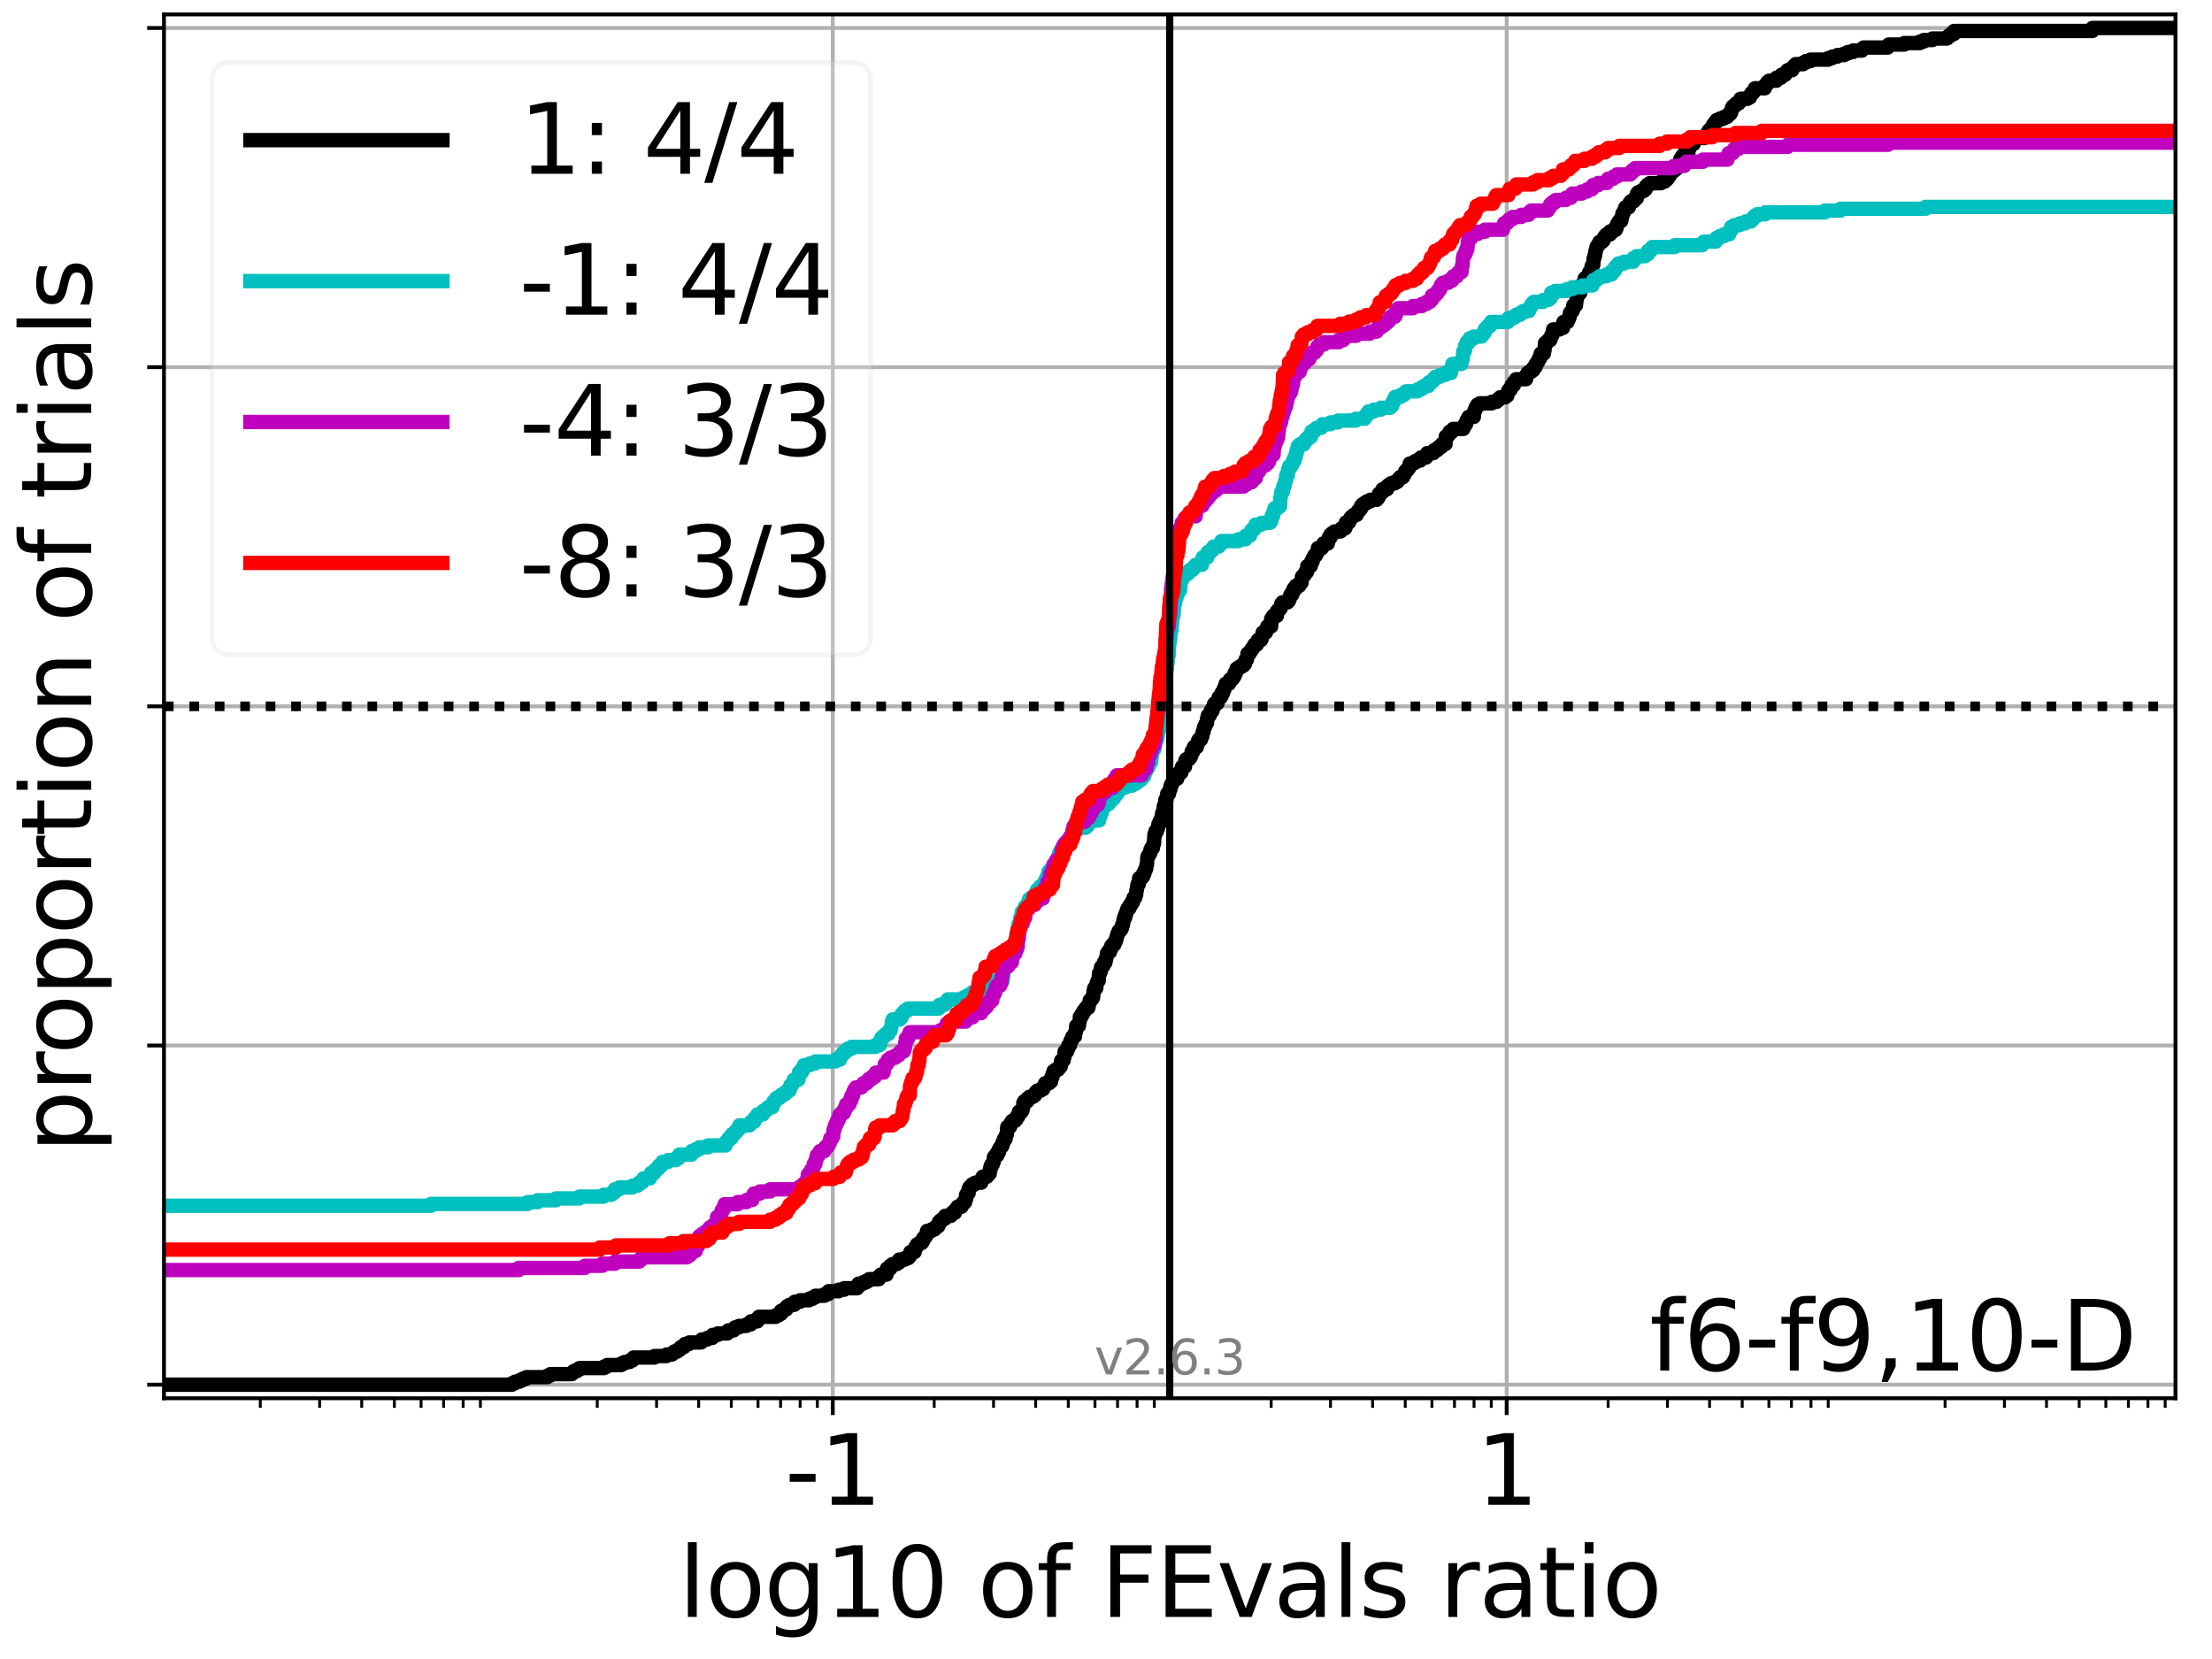 <?xml version="1.0" encoding="utf-8" standalone="no"?>
<!DOCTYPE svg PUBLIC "-//W3C//DTD SVG 1.1//EN"
  "http://www.w3.org/Graphics/SVG/1.1/DTD/svg11.dtd">
<svg xmlns:xlink="http://www.w3.org/1999/xlink" width="460.8pt" height="345.6pt" viewBox="0 0 460.8 345.6" xmlns="http://www.w3.org/2000/svg" version="1.1">
 <defs>
  <style type="text/css">*{stroke-linejoin: round; stroke-linecap: butt}</style>
 </defs>
 <g id="figure_1">
  <g id="patch_1">
   <path d="M 0 345.6 
L 460.8 345.6 
L 460.8 0 
L 0 0 
z
" style="fill: #ffffff"/>
  </g>
  <g id="axes_1">
   <g id="patch_2">
    <path d="M 34.16 291.28 
L 453.192 291.28 
L 453.192 3 
L 34.16 3 
z
" style="fill: #ffffff"/>
   </g>
   <g id="matplotlib.axis_1">
    <g id="xtick_1">
     <g id="line2d_1">
      <path d="M 173.481 291.28 
L 173.481 3 
" clip-path="url(#pd743eef292)" style="fill: none; stroke: #b0b0b0; stroke-width: 0.8; stroke-linecap: square"/>
     </g>
     <g id="line2d_2">
      <defs>
       <path id="m3a9ff62854" d="M 0 0 
L 0 3.5 
" style="stroke: #000000; stroke-width: 0.8"/>
      </defs>
      <g>
       <use xlink:href="#m3a9ff62854" x="173.481" y="291.28" style="stroke: #000000; stroke-width: 0.8"/>
      </g>
     </g>
     <g id="text_1">
      <!-- -1 -->
      <g transform="translate(163.511 313.477) scale(0.2 -0.2)">
       <defs>
        <path id="DejaVuSans-2d" d="M 313 2009 
L 1997 2009 
L 1997 1497 
L 313 1497 
L 313 2009 
z
" transform="scale(0.016)"/>
        <path id="DejaVuSans-31" d="M 794 531 
L 1825 531 
L 1825 4091 
L 703 3866 
L 703 4441 
L 1819 4666 
L 2450 4666 
L 2450 531 
L 3481 531 
L 3481 0 
L 794 0 
L 794 531 
z
" transform="scale(0.016)"/>
       </defs>
       <use xlink:href="#DejaVuSans-2d"/>
       <use xlink:href="#DejaVuSans-31" x="36.084"/>
      </g>
     </g>
    </g>
    <g id="xtick_2">
     <g id="line2d_3">
      <path d="M 313.871 291.28 
L 313.871 3 
" clip-path="url(#pd743eef292)" style="fill: none; stroke: #b0b0b0; stroke-width: 0.8; stroke-linecap: square"/>
     </g>
     <g id="line2d_4">
      <g>
       <use xlink:href="#m3a9ff62854" x="313.871" y="291.28" style="stroke: #000000; stroke-width: 0.8"/>
      </g>
     </g>
     <g id="text_2">
      <!-- 1 -->
      <g transform="translate(307.508 313.477) scale(0.2 -0.2)">
       <use xlink:href="#DejaVuSans-31"/>
      </g>
     </g>
    </g>
    <g id="xtick_3">
     <g id="line2d_5">
      <defs>
       <path id="m0493ab3199" d="M 0 0 
L 0 2 
" style="stroke: #000000; stroke-width: 0.6"/>
      </defs>
      <g>
       <use xlink:href="#m0493ab3199" x="54.223" y="291.28" style="stroke: #000000; stroke-width: 0.6"/>
      </g>
     </g>
    </g>
    <g id="xtick_4">
     <g id="line2d_6">
      <g>
       <use xlink:href="#m0493ab3199" x="66.583" y="291.28" style="stroke: #000000; stroke-width: 0.6"/>
      </g>
     </g>
    </g>
    <g id="xtick_5">
     <g id="line2d_7">
      <g>
       <use xlink:href="#m0493ab3199" x="75.353" y="291.28" style="stroke: #000000; stroke-width: 0.6"/>
      </g>
     </g>
    </g>
    <g id="xtick_6">
     <g id="line2d_8">
      <g>
       <use xlink:href="#m0493ab3199" x="82.156" y="291.28" style="stroke: #000000; stroke-width: 0.6"/>
      </g>
     </g>
    </g>
    <g id="xtick_7">
     <g id="line2d_9">
      <g>
       <use xlink:href="#m0493ab3199" x="87.714" y="291.28" style="stroke: #000000; stroke-width: 0.6"/>
      </g>
     </g>
    </g>
    <g id="xtick_8">
     <g id="line2d_10">
      <g>
       <use xlink:href="#m0493ab3199" x="92.413" y="291.28" style="stroke: #000000; stroke-width: 0.6"/>
      </g>
     </g>
    </g>
    <g id="xtick_9">
     <g id="line2d_11">
      <g>
       <use xlink:href="#m0493ab3199" x="96.484" y="291.28" style="stroke: #000000; stroke-width: 0.6"/>
      </g>
     </g>
    </g>
    <g id="xtick_10">
     <g id="line2d_12">
      <g>
       <use xlink:href="#m0493ab3199" x="100.075" y="291.28" style="stroke: #000000; stroke-width: 0.6"/>
      </g>
     </g>
    </g>
    <g id="xtick_11">
     <g id="line2d_13">
      <g>
       <use xlink:href="#m0493ab3199" x="124.417" y="291.28" style="stroke: #000000; stroke-width: 0.6"/>
      </g>
     </g>
    </g>
    <g id="xtick_12">
     <g id="line2d_14">
      <g>
       <use xlink:href="#m0493ab3199" x="136.778" y="291.28" style="stroke: #000000; stroke-width: 0.6"/>
      </g>
     </g>
    </g>
    <g id="xtick_13">
     <g id="line2d_15">
      <g>
       <use xlink:href="#m0493ab3199" x="145.548" y="291.28" style="stroke: #000000; stroke-width: 0.6"/>
      </g>
     </g>
    </g>
    <g id="xtick_14">
     <g id="line2d_16">
      <g>
       <use xlink:href="#m0493ab3199" x="152.351" y="291.28" style="stroke: #000000; stroke-width: 0.6"/>
      </g>
     </g>
    </g>
    <g id="xtick_15">
     <g id="line2d_17">
      <g>
       <use xlink:href="#m0493ab3199" x="157.909" y="291.28" style="stroke: #000000; stroke-width: 0.6"/>
      </g>
     </g>
    </g>
    <g id="xtick_16">
     <g id="line2d_18">
      <g>
       <use xlink:href="#m0493ab3199" x="162.608" y="291.28" style="stroke: #000000; stroke-width: 0.6"/>
      </g>
     </g>
    </g>
    <g id="xtick_17">
     <g id="line2d_19">
      <g>
       <use xlink:href="#m0493ab3199" x="166.679" y="291.28" style="stroke: #000000; stroke-width: 0.6"/>
      </g>
     </g>
    </g>
    <g id="xtick_18">
     <g id="line2d_20">
      <g>
       <use xlink:href="#m0493ab3199" x="170.269" y="291.28" style="stroke: #000000; stroke-width: 0.6"/>
      </g>
     </g>
    </g>
    <g id="xtick_19">
     <g id="line2d_21">
      <g>
       <use xlink:href="#m0493ab3199" x="194.612" y="291.28" style="stroke: #000000; stroke-width: 0.6"/>
      </g>
     </g>
    </g>
    <g id="xtick_20">
     <g id="line2d_22">
      <g>
       <use xlink:href="#m0493ab3199" x="206.973" y="291.28" style="stroke: #000000; stroke-width: 0.6"/>
      </g>
     </g>
    </g>
    <g id="xtick_21">
     <g id="line2d_23">
      <g>
       <use xlink:href="#m0493ab3199" x="215.743" y="291.28" style="stroke: #000000; stroke-width: 0.6"/>
      </g>
     </g>
    </g>
    <g id="xtick_22">
     <g id="line2d_24">
      <g>
       <use xlink:href="#m0493ab3199" x="222.545" y="291.28" style="stroke: #000000; stroke-width: 0.6"/>
      </g>
     </g>
    </g>
    <g id="xtick_23">
     <g id="line2d_25">
      <g>
       <use xlink:href="#m0493ab3199" x="228.103" y="291.28" style="stroke: #000000; stroke-width: 0.6"/>
      </g>
     </g>
    </g>
    <g id="xtick_24">
     <g id="line2d_26">
      <g>
       <use xlink:href="#m0493ab3199" x="232.803" y="291.28" style="stroke: #000000; stroke-width: 0.6"/>
      </g>
     </g>
    </g>
    <g id="xtick_25">
     <g id="line2d_27">
      <g>
       <use xlink:href="#m0493ab3199" x="236.873" y="291.28" style="stroke: #000000; stroke-width: 0.6"/>
      </g>
     </g>
    </g>
    <g id="xtick_26">
     <g id="line2d_28">
      <g>
       <use xlink:href="#m0493ab3199" x="240.464" y="291.28" style="stroke: #000000; stroke-width: 0.6"/>
      </g>
     </g>
    </g>
    <g id="xtick_27">
     <g id="line2d_29">
      <g>
       <use xlink:href="#m0493ab3199" x="264.807" y="291.28" style="stroke: #000000; stroke-width: 0.6"/>
      </g>
     </g>
    </g>
    <g id="xtick_28">
     <g id="line2d_30">
      <g>
       <use xlink:href="#m0493ab3199" x="277.167" y="291.28" style="stroke: #000000; stroke-width: 0.6"/>
      </g>
     </g>
    </g>
    <g id="xtick_29">
     <g id="line2d_31">
      <g>
       <use xlink:href="#m0493ab3199" x="285.937" y="291.28" style="stroke: #000000; stroke-width: 0.6"/>
      </g>
     </g>
    </g>
    <g id="xtick_30">
     <g id="line2d_32">
      <g>
       <use xlink:href="#m0493ab3199" x="292.74" y="291.28" style="stroke: #000000; stroke-width: 0.6"/>
      </g>
     </g>
    </g>
    <g id="xtick_31">
     <g id="line2d_33">
      <g>
       <use xlink:href="#m0493ab3199" x="298.298" y="291.28" style="stroke: #000000; stroke-width: 0.6"/>
      </g>
     </g>
    </g>
    <g id="xtick_32">
     <g id="line2d_34">
      <g>
       <use xlink:href="#m0493ab3199" x="302.997" y="291.28" style="stroke: #000000; stroke-width: 0.6"/>
      </g>
     </g>
    </g>
    <g id="xtick_33">
     <g id="line2d_35">
      <g>
       <use xlink:href="#m0493ab3199" x="307.068" y="291.28" style="stroke: #000000; stroke-width: 0.6"/>
      </g>
     </g>
    </g>
    <g id="xtick_34">
     <g id="line2d_36">
      <g>
       <use xlink:href="#m0493ab3199" x="310.659" y="291.28" style="stroke: #000000; stroke-width: 0.6"/>
      </g>
     </g>
    </g>
    <g id="xtick_35">
     <g id="line2d_37">
      <g>
       <use xlink:href="#m0493ab3199" x="335.001" y="291.28" style="stroke: #000000; stroke-width: 0.6"/>
      </g>
     </g>
    </g>
    <g id="xtick_36">
     <g id="line2d_38">
      <g>
       <use xlink:href="#m0493ab3199" x="347.362" y="291.28" style="stroke: #000000; stroke-width: 0.6"/>
      </g>
     </g>
    </g>
    <g id="xtick_37">
     <g id="line2d_39">
      <g>
       <use xlink:href="#m0493ab3199" x="356.132" y="291.28" style="stroke: #000000; stroke-width: 0.6"/>
      </g>
     </g>
    </g>
    <g id="xtick_38">
     <g id="line2d_40">
      <g>
       <use xlink:href="#m0493ab3199" x="362.935" y="291.28" style="stroke: #000000; stroke-width: 0.6"/>
      </g>
     </g>
    </g>
    <g id="xtick_39">
     <g id="line2d_41">
      <g>
       <use xlink:href="#m0493ab3199" x="368.493" y="291.28" style="stroke: #000000; stroke-width: 0.6"/>
      </g>
     </g>
    </g>
    <g id="xtick_40">
     <g id="line2d_42">
      <g>
       <use xlink:href="#m0493ab3199" x="373.192" y="291.28" style="stroke: #000000; stroke-width: 0.6"/>
      </g>
     </g>
    </g>
    <g id="xtick_41">
     <g id="line2d_43">
      <g>
       <use xlink:href="#m0493ab3199" x="377.263" y="291.28" style="stroke: #000000; stroke-width: 0.6"/>
      </g>
     </g>
    </g>
    <g id="xtick_42">
     <g id="line2d_44">
      <g>
       <use xlink:href="#m0493ab3199" x="380.853" y="291.28" style="stroke: #000000; stroke-width: 0.6"/>
      </g>
     </g>
    </g>
    <g id="xtick_43">
     <g id="line2d_45">
      <g>
       <use xlink:href="#m0493ab3199" x="405.196" y="291.28" style="stroke: #000000; stroke-width: 0.6"/>
      </g>
     </g>
    </g>
    <g id="xtick_44">
     <g id="line2d_46">
      <g>
       <use xlink:href="#m0493ab3199" x="417.557" y="291.28" style="stroke: #000000; stroke-width: 0.6"/>
      </g>
     </g>
    </g>
    <g id="xtick_45">
     <g id="line2d_47">
      <g>
       <use xlink:href="#m0493ab3199" x="426.327" y="291.28" style="stroke: #000000; stroke-width: 0.6"/>
      </g>
     </g>
    </g>
    <g id="xtick_46">
     <g id="line2d_48">
      <g>
       <use xlink:href="#m0493ab3199" x="433.129" y="291.28" style="stroke: #000000; stroke-width: 0.6"/>
      </g>
     </g>
    </g>
    <g id="xtick_47">
     <g id="line2d_49">
      <g>
       <use xlink:href="#m0493ab3199" x="438.688" y="291.28" style="stroke: #000000; stroke-width: 0.6"/>
      </g>
     </g>
    </g>
    <g id="xtick_48">
     <g id="line2d_50">
      <g>
       <use xlink:href="#m0493ab3199" x="443.387" y="291.28" style="stroke: #000000; stroke-width: 0.6"/>
      </g>
     </g>
    </g>
    <g id="xtick_49">
     <g id="line2d_51">
      <g>
       <use xlink:href="#m0493ab3199" x="447.458" y="291.28" style="stroke: #000000; stroke-width: 0.6"/>
      </g>
     </g>
    </g>
    <g id="xtick_50">
     <g id="line2d_52">
      <g>
       <use xlink:href="#m0493ab3199" x="451.048" y="291.28" style="stroke: #000000; stroke-width: 0.6"/>
      </g>
     </g>
    </g>
    <g id="text_3">
     <!-- log10 of FEvals ratio -->
     <g transform="translate(141.371 336.833) scale(0.2 -0.2)">
      <defs>
       <path id="DejaVuSans-6c" d="M 603 4863 
L 1178 4863 
L 1178 0 
L 603 0 
L 603 4863 
z
" transform="scale(0.016)"/>
       <path id="DejaVuSans-6f" d="M 1959 3097 
Q 1497 3097 1228 2736 
Q 959 2375 959 1747 
Q 959 1119 1226 758 
Q 1494 397 1959 397 
Q 2419 397 2687 759 
Q 2956 1122 2956 1747 
Q 2956 2369 2687 2733 
Q 2419 3097 1959 3097 
z
M 1959 3584 
Q 2709 3584 3137 3096 
Q 3566 2609 3566 1747 
Q 3566 888 3137 398 
Q 2709 -91 1959 -91 
Q 1206 -91 779 398 
Q 353 888 353 1747 
Q 353 2609 779 3096 
Q 1206 3584 1959 3584 
z
" transform="scale(0.016)"/>
       <path id="DejaVuSans-67" d="M 2906 1791 
Q 2906 2416 2648 2759 
Q 2391 3103 1925 3103 
Q 1463 3103 1205 2759 
Q 947 2416 947 1791 
Q 947 1169 1205 825 
Q 1463 481 1925 481 
Q 2391 481 2648 825 
Q 2906 1169 2906 1791 
z
M 3481 434 
Q 3481 -459 3084 -895 
Q 2688 -1331 1869 -1331 
Q 1566 -1331 1297 -1286 
Q 1028 -1241 775 -1147 
L 775 -588 
Q 1028 -725 1275 -790 
Q 1522 -856 1778 -856 
Q 2344 -856 2625 -561 
Q 2906 -266 2906 331 
L 2906 616 
Q 2728 306 2450 153 
Q 2172 0 1784 0 
Q 1141 0 747 490 
Q 353 981 353 1791 
Q 353 2603 747 3093 
Q 1141 3584 1784 3584 
Q 2172 3584 2450 3431 
Q 2728 3278 2906 2969 
L 2906 3500 
L 3481 3500 
L 3481 434 
z
" transform="scale(0.016)"/>
       <path id="DejaVuSans-30" d="M 2034 4250 
Q 1547 4250 1301 3770 
Q 1056 3291 1056 2328 
Q 1056 1369 1301 889 
Q 1547 409 2034 409 
Q 2525 409 2770 889 
Q 3016 1369 3016 2328 
Q 3016 3291 2770 3770 
Q 2525 4250 2034 4250 
z
M 2034 4750 
Q 2819 4750 3233 4129 
Q 3647 3509 3647 2328 
Q 3647 1150 3233 529 
Q 2819 -91 2034 -91 
Q 1250 -91 836 529 
Q 422 1150 422 2328 
Q 422 3509 836 4129 
Q 1250 4750 2034 4750 
z
" transform="scale(0.016)"/>
       <path id="DejaVuSans-20" transform="scale(0.016)"/>
       <path id="DejaVuSans-66" d="M 2375 4863 
L 2375 4384 
L 1825 4384 
Q 1516 4384 1395 4259 
Q 1275 4134 1275 3809 
L 1275 3500 
L 2222 3500 
L 2222 3053 
L 1275 3053 
L 1275 0 
L 697 0 
L 697 3053 
L 147 3053 
L 147 3500 
L 697 3500 
L 697 3744 
Q 697 4328 969 4595 
Q 1241 4863 1831 4863 
L 2375 4863 
z
" transform="scale(0.016)"/>
       <path id="DejaVuSans-46" d="M 628 4666 
L 3309 4666 
L 3309 4134 
L 1259 4134 
L 1259 2759 
L 3109 2759 
L 3109 2228 
L 1259 2228 
L 1259 0 
L 628 0 
L 628 4666 
z
" transform="scale(0.016)"/>
       <path id="DejaVuSans-45" d="M 628 4666 
L 3578 4666 
L 3578 4134 
L 1259 4134 
L 1259 2753 
L 3481 2753 
L 3481 2222 
L 1259 2222 
L 1259 531 
L 3634 531 
L 3634 0 
L 628 0 
L 628 4666 
z
" transform="scale(0.016)"/>
       <path id="DejaVuSans-76" d="M 191 3500 
L 800 3500 
L 1894 563 
L 2988 3500 
L 3597 3500 
L 2284 0 
L 1503 0 
L 191 3500 
z
" transform="scale(0.016)"/>
       <path id="DejaVuSans-61" d="M 2194 1759 
Q 1497 1759 1228 1600 
Q 959 1441 959 1056 
Q 959 750 1161 570 
Q 1363 391 1709 391 
Q 2188 391 2477 730 
Q 2766 1069 2766 1631 
L 2766 1759 
L 2194 1759 
z
M 3341 1997 
L 3341 0 
L 2766 0 
L 2766 531 
Q 2569 213 2275 61 
Q 1981 -91 1556 -91 
Q 1019 -91 701 211 
Q 384 513 384 1019 
Q 384 1609 779 1909 
Q 1175 2209 1959 2209 
L 2766 2209 
L 2766 2266 
Q 2766 2663 2505 2880 
Q 2244 3097 1772 3097 
Q 1472 3097 1187 3025 
Q 903 2953 641 2809 
L 641 3341 
Q 956 3463 1253 3523 
Q 1550 3584 1831 3584 
Q 2591 3584 2966 3190 
Q 3341 2797 3341 1997 
z
" transform="scale(0.016)"/>
       <path id="DejaVuSans-73" d="M 2834 3397 
L 2834 2853 
Q 2591 2978 2328 3040 
Q 2066 3103 1784 3103 
Q 1356 3103 1142 2972 
Q 928 2841 928 2578 
Q 928 2378 1081 2264 
Q 1234 2150 1697 2047 
L 1894 2003 
Q 2506 1872 2764 1633 
Q 3022 1394 3022 966 
Q 3022 478 2636 193 
Q 2250 -91 1575 -91 
Q 1294 -91 989 -36 
Q 684 19 347 128 
L 347 722 
Q 666 556 975 473 
Q 1284 391 1588 391 
Q 1994 391 2212 530 
Q 2431 669 2431 922 
Q 2431 1156 2273 1281 
Q 2116 1406 1581 1522 
L 1381 1569 
Q 847 1681 609 1914 
Q 372 2147 372 2553 
Q 372 3047 722 3315 
Q 1072 3584 1716 3584 
Q 2034 3584 2315 3537 
Q 2597 3491 2834 3397 
z
" transform="scale(0.016)"/>
       <path id="DejaVuSans-72" d="M 2631 2963 
Q 2534 3019 2420 3045 
Q 2306 3072 2169 3072 
Q 1681 3072 1420 2755 
Q 1159 2438 1159 1844 
L 1159 0 
L 581 0 
L 581 3500 
L 1159 3500 
L 1159 2956 
Q 1341 3275 1631 3429 
Q 1922 3584 2338 3584 
Q 2397 3584 2469 3576 
Q 2541 3569 2628 3553 
L 2631 2963 
z
" transform="scale(0.016)"/>
       <path id="DejaVuSans-74" d="M 1172 4494 
L 1172 3500 
L 2356 3500 
L 2356 3053 
L 1172 3053 
L 1172 1153 
Q 1172 725 1289 603 
Q 1406 481 1766 481 
L 2356 481 
L 2356 0 
L 1766 0 
Q 1100 0 847 248 
Q 594 497 594 1153 
L 594 3053 
L 172 3053 
L 172 3500 
L 594 3500 
L 594 4494 
L 1172 4494 
z
" transform="scale(0.016)"/>
       <path id="DejaVuSans-69" d="M 603 3500 
L 1178 3500 
L 1178 0 
L 603 0 
L 603 3500 
z
M 603 4863 
L 1178 4863 
L 1178 4134 
L 603 4134 
L 603 4863 
z
" transform="scale(0.016)"/>
      </defs>
      <use xlink:href="#DejaVuSans-6c"/>
      <use xlink:href="#DejaVuSans-6f" x="27.783"/>
      <use xlink:href="#DejaVuSans-67" x="88.965"/>
      <use xlink:href="#DejaVuSans-31" x="152.441"/>
      <use xlink:href="#DejaVuSans-30" x="216.064"/>
      <use xlink:href="#DejaVuSans-20" x="279.688"/>
      <use xlink:href="#DejaVuSans-6f" x="311.475"/>
      <use xlink:href="#DejaVuSans-66" x="372.656"/>
      <use xlink:href="#DejaVuSans-20" x="407.861"/>
      <use xlink:href="#DejaVuSans-46" x="439.648"/>
      <use xlink:href="#DejaVuSans-45" x="497.168"/>
      <use xlink:href="#DejaVuSans-76" x="560.352"/>
      <use xlink:href="#DejaVuSans-61" x="619.531"/>
      <use xlink:href="#DejaVuSans-6c" x="680.811"/>
      <use xlink:href="#DejaVuSans-73" x="708.594"/>
      <use xlink:href="#DejaVuSans-20" x="760.693"/>
      <use xlink:href="#DejaVuSans-72" x="792.48"/>
      <use xlink:href="#DejaVuSans-61" x="833.594"/>
      <use xlink:href="#DejaVuSans-74" x="894.873"/>
      <use xlink:href="#DejaVuSans-69" x="934.082"/>
      <use xlink:href="#DejaVuSans-6f" x="961.865"/>
     </g>
    </g>
   </g>
   <g id="matplotlib.axis_2">
    <g id="ytick_1">
     <g id="line2d_53">
      <path d="M 34.16 288.454 
L 453.192 288.454 
" clip-path="url(#pd743eef292)" style="fill: none; stroke: #b0b0b0; stroke-width: 0.8; stroke-linecap: square"/>
     </g>
     <g id="line2d_54">
      <defs>
       <path id="m70710d290f" d="M 0 0 
L -3.5 0 
" style="stroke: #000000; stroke-width: 0.8"/>
      </defs>
      <g>
       <use xlink:href="#m70710d290f" x="34.16" y="288.454" style="stroke: #000000; stroke-width: 0.8"/>
      </g>
     </g>
    </g>
    <g id="ytick_2">
     <g id="line2d_55">
      <path d="M 34.16 217.797 
L 453.192 217.797 
" clip-path="url(#pd743eef292)" style="fill: none; stroke: #b0b0b0; stroke-width: 0.8; stroke-linecap: square"/>
     </g>
     <g id="line2d_56">
      <g>
       <use xlink:href="#m70710d290f" x="34.16" y="217.797" style="stroke: #000000; stroke-width: 0.8"/>
      </g>
     </g>
    </g>
    <g id="ytick_3">
     <g id="line2d_57">
      <path d="M 34.16 147.14 
L 453.192 147.14 
" clip-path="url(#pd743eef292)" style="fill: none; stroke: #b0b0b0; stroke-width: 0.8; stroke-linecap: square"/>
     </g>
     <g id="line2d_58">
      <g>
       <use xlink:href="#m70710d290f" x="34.16" y="147.14" style="stroke: #000000; stroke-width: 0.8"/>
      </g>
     </g>
    </g>
    <g id="ytick_4">
     <g id="line2d_59">
      <path d="M 34.16 76.483 
L 453.192 76.483 
" clip-path="url(#pd743eef292)" style="fill: none; stroke: #b0b0b0; stroke-width: 0.8; stroke-linecap: square"/>
     </g>
     <g id="line2d_60">
      <g>
       <use xlink:href="#m70710d290f" x="34.16" y="76.483" style="stroke: #000000; stroke-width: 0.8"/>
      </g>
     </g>
    </g>
    <g id="ytick_5">
     <g id="line2d_61">
      <path d="M 34.16 5.826 
L 453.192 5.826 
" clip-path="url(#pd743eef292)" style="fill: none; stroke: #b0b0b0; stroke-width: 0.8; stroke-linecap: square"/>
     </g>
     <g id="line2d_62">
      <g>
       <use xlink:href="#m70710d290f" x="34.16" y="5.826" style="stroke: #000000; stroke-width: 0.8"/>
      </g>
     </g>
    </g>
    <g id="text_4">
     <!-- proportion of trials -->
     <g transform="translate(19.001 240.146) rotate(-90) scale(0.2 -0.2)">
      <defs>
       <path id="DejaVuSans-70" d="M 1159 525 
L 1159 -1331 
L 581 -1331 
L 581 3500 
L 1159 3500 
L 1159 2969 
Q 1341 3281 1617 3432 
Q 1894 3584 2278 3584 
Q 2916 3584 3314 3078 
Q 3713 2572 3713 1747 
Q 3713 922 3314 415 
Q 2916 -91 2278 -91 
Q 1894 -91 1617 61 
Q 1341 213 1159 525 
z
M 3116 1747 
Q 3116 2381 2855 2742 
Q 2594 3103 2138 3103 
Q 1681 3103 1420 2742 
Q 1159 2381 1159 1747 
Q 1159 1113 1420 752 
Q 1681 391 2138 391 
Q 2594 391 2855 752 
Q 3116 1113 3116 1747 
z
" transform="scale(0.016)"/>
       <path id="DejaVuSans-6e" d="M 3513 2113 
L 3513 0 
L 2938 0 
L 2938 2094 
Q 2938 2591 2744 2837 
Q 2550 3084 2163 3084 
Q 1697 3084 1428 2787 
Q 1159 2491 1159 1978 
L 1159 0 
L 581 0 
L 581 3500 
L 1159 3500 
L 1159 2956 
Q 1366 3272 1645 3428 
Q 1925 3584 2291 3584 
Q 2894 3584 3203 3211 
Q 3513 2838 3513 2113 
z
" transform="scale(0.016)"/>
      </defs>
      <use xlink:href="#DejaVuSans-70"/>
      <use xlink:href="#DejaVuSans-72" x="63.477"/>
      <use xlink:href="#DejaVuSans-6f" x="102.34"/>
      <use xlink:href="#DejaVuSans-70" x="163.521"/>
      <use xlink:href="#DejaVuSans-6f" x="226.998"/>
      <use xlink:href="#DejaVuSans-72" x="288.18"/>
      <use xlink:href="#DejaVuSans-74" x="329.293"/>
      <use xlink:href="#DejaVuSans-69" x="368.502"/>
      <use xlink:href="#DejaVuSans-6f" x="396.285"/>
      <use xlink:href="#DejaVuSans-6e" x="457.467"/>
      <use xlink:href="#DejaVuSans-20" x="520.846"/>
      <use xlink:href="#DejaVuSans-6f" x="552.633"/>
      <use xlink:href="#DejaVuSans-66" x="613.814"/>
      <use xlink:href="#DejaVuSans-20" x="649.02"/>
      <use xlink:href="#DejaVuSans-74" x="680.807"/>
      <use xlink:href="#DejaVuSans-72" x="720.016"/>
      <use xlink:href="#DejaVuSans-69" x="761.129"/>
      <use xlink:href="#DejaVuSans-61" x="788.912"/>
      <use xlink:href="#DejaVuSans-6c" x="850.191"/>
      <use xlink:href="#DejaVuSans-73" x="877.975"/>
     </g>
    </g>
   </g>
   <g id="line2d_63">
    <path d="M 34.16 288.454 
L 106.669 288.454 
L 106.669 288.14 
L 107.314 288.14 
L 107.314 287.826 
L 108.257 287.826 
L 108.257 287.512 
L 108.902 287.512 
L 108.902 287.198 
L 109.654 287.198 
L 109.654 286.884 
L 114.021 286.884 
L 114.021 286.57 
L 114.665 286.57 
L 114.665 286.256 
L 119.121 286.256 
L 119.121 285.941 
L 119.515 285.941 
L 119.515 285.627 
L 120.159 285.627 
L 120.159 285.313 
L 120.709 285.313 
L 120.709 284.999 
L 125.83 284.999 
L 125.83 284.685 
L 126.473 284.685 
L 126.473 284.371 
L 129.388 284.371 
L 129.388 284.057 
L 130.032 284.057 
L 130.032 283.743 
L 131.118 283.743 
L 131.118 283.429 
L 131.762 283.429 
L 131.762 283.115 
L 131.967 283.115 
L 131.967 282.801 
L 136.343 282.801 
L 136.343 282.487 
L 138.854 282.487 
L 138.854 282.173 
L 139.99 282.173 
L 139.99 281.859 
L 140.442 281.859 
L 140.442 281.545 
L 141.102 281.545 
L 141.102 281.231 
L 141.578 281.231 
L 141.578 280.917 
L 141.84 280.917 
L 141.84 280.603 
L 142.504 280.603 
L 142.504 280.289 
L 142.69 280.289 
L 142.69 279.975 
L 143.57 279.975 
L 143.57 279.661 
L 146.051 279.661 
L 146.051 279.347 
L 146.206 279.347 
L 146.206 279.033 
L 147.342 279.033 
L 147.342 278.719 
L 148.367 278.719 
L 148.454 278.091 
L 149.539 278.091 
L 149.539 277.777 
L 151.532 277.777 
L 151.532 277.463 
L 151.7 277.463 
L 151.7 277.149 
L 152.836 277.149 
L 152.836 276.835 
L 153.122 276.835 
L 153.122 276.521 
L 153.948 276.521 
L 153.948 276.207 
L 155.506 276.207 
L 155.506 275.893 
L 156.401 275.893 
L 156.421 275.264 
L 157.789 275.264 
L 157.789 274.636 
L 158.077 274.636 
L 158.077 274.322 
L 161.573 274.322 
L 161.573 274.008 
L 162.195 274.008 
L 162.195 273.694 
L 162.709 273.694 
L 162.712 273.066 
L 163.302 273.066 
L 163.302 272.752 
L 163.821 272.752 
L 163.821 272.438 
L 163.94 272.438 
L 163.94 272.124 
L 164.438 272.124 
L 164.438 271.81 
L 165.483 271.81 
L 165.551 271.182 
L 166.656 271.182 
L 166.656 270.868 
L 168.524 270.868 
L 168.524 270.554 
L 169.299 270.554 
L 169.299 270.24 
L 169.891 270.24 
L 169.891 269.926 
L 171.753 269.926 
L 171.753 269.612 
L 172.519 269.612 
L 172.598 268.984 
L 174.711 268.984 
L 174.711 268.67 
L 175.858 268.67 
L 175.858 268.356 
L 178.577 268.356 
L 178.577 268.042 
L 178.824 268.042 
L 178.824 267.414 
L 179.811 267.414 
L 179.811 267.1 
L 180.505 267.1 
L 180.505 266.786 
L 181.056 266.786 
L 181.056 266.472 
L 183.075 266.472 
L 183.11 265.844 
L 183.456 265.844 
L 183.456 265.529 
L 184.687 265.529 
L 184.766 264.273 
L 185.463 264.273 
L 185.463 263.645 
L 185.911 263.645 
L 185.911 263.331 
L 186.834 263.331 
L 186.834 263.017 
L 187.326 263.017 
L 187.331 262.389 
L 188.55 262.389 
L 188.55 262.075 
L 189.25 262.075 
L 189.25 261.761 
L 189.519 261.761 
L 189.519 261.447 
L 189.635 261.447 
L 189.65 260.819 
L 190.539 260.819 
L 190.629 259.877 
L 190.886 259.877 
L 190.886 259.563 
L 191.006 259.563 
L 191.006 259.249 
L 191.476 259.249 
L 191.476 258.935 
L 192.034 258.935 
L 192.034 258.621 
L 192.266 258.621 
L 192.292 257.993 
L 192.549 257.993 
L 192.549 257.679 
L 192.818 257.679 
L 192.818 257.365 
L 193.007 257.365 
L 193.056 256.737 
L 193.125 256.737 
L 193.125 256.423 
L 194.042 256.423 
L 194.042 256.109 
L 194.693 256.109 
L 194.693 255.795 
L 195 255.795 
L 195 255.481 
L 195.444 255.481 
L 195.444 255.166 
L 195.58 255.166 
L 195.607 254.538 
L 195.904 254.538 
L 195.904 254.224 
L 196.306 254.224 
L 196.306 253.91 
L 196.799 253.91 
L 196.887 253.282 
L 198.086 253.282 
L 198.086 252.968 
L 198.299 252.968 
L 198.299 252.654 
L 198.919 252.654 
L 198.974 252.026 
L 199.252 252.026 
L 199.252 251.712 
L 199.455 251.712 
L 199.455 251.398 
L 200.292 251.398 
L 200.364 250.77 
L 200.714 250.77 
L 200.714 250.456 
L 201.036 250.456 
L 201.062 249.828 
L 201.238 249.828 
L 201.258 248.886 
L 201.47 248.886 
L 201.47 248.572 
L 201.774 248.572 
L 201.803 247.63 
L 201.951 247.63 
L 201.951 247.316 
L 202.273 247.316 
L 202.273 247.002 
L 202.547 247.002 
L 202.547 246.688 
L 203.129 246.688 
L 203.129 246.374 
L 204.416 246.374 
L 204.416 246.06 
L 204.557 246.06 
L 204.557 245.432 
L 204.726 245.432 
L 204.726 245.118 
L 205.632 245.118 
L 205.632 244.803 
L 205.887 244.803 
L 205.887 244.489 
L 206.181 244.489 
L 206.211 243.547 
L 206.369 243.547 
L 206.369 242.919 
L 206.507 242.919 
L 206.507 242.605 
L 206.794 242.605 
L 206.856 241.977 
L 207.031 241.977 
L 207.062 241.035 
L 207.293 241.035 
L 207.293 240.721 
L 207.744 240.721 
L 207.744 240.093 
L 208.073 240.093 
L 208.073 239.465 
L 208.24 239.465 
L 208.24 239.151 
L 208.442 239.151 
L 208.442 238.837 
L 208.726 238.837 
L 208.726 238.523 
L 208.871 238.523 
L 208.885 237.895 
L 209.096 237.895 
L 209.141 237.267 
L 209.48 237.267 
L 209.507 236.639 
L 209.615 236.639 
L 209.615 236.325 
L 209.74 236.325 
L 209.835 234.755 
L 210.409 234.755 
L 210.479 234.126 
L 210.611 234.126 
L 210.611 233.812 
L 210.835 233.812 
L 210.835 233.498 
L 211.479 233.498 
L 211.479 233.184 
L 211.748 233.184 
L 211.827 232.556 
L 212.152 232.556 
L 212.255 231.614 
L 212.837 231.614 
L 212.837 231.3 
L 213.003 231.3 
L 213.078 230.672 
L 213.156 230.672 
L 213.186 229.73 
L 213.361 229.73 
L 213.361 229.416 
L 214.014 229.416 
L 214.074 228.788 
L 214.468 228.788 
L 214.468 228.474 
L 215.239 228.474 
L 215.239 228.16 
L 215.628 228.16 
L 215.628 227.846 
L 215.743 227.846 
L 215.743 227.532 
L 216.034 227.532 
L 216.034 227.218 
L 216.752 227.218 
L 216.752 226.904 
L 217.306 226.904 
L 217.306 226.59 
L 217.453 226.59 
L 217.453 226.276 
L 217.575 226.276 
L 217.575 225.962 
L 217.736 225.962 
L 217.736 225.648 
L 218.586 225.648 
L 218.586 225.334 
L 218.941 225.334 
L 219.041 224.392 
L 219.238 224.392 
L 219.272 223.763 
L 219.374 223.763 
L 219.472 223.135 
L 219.916 223.135 
L 219.916 222.821 
L 220.442 222.821 
L 220.442 222.507 
L 220.692 222.507 
L 220.692 222.193 
L 220.962 222.193 
L 221.058 220.937 
L 221.548 220.937 
L 221.593 220.309 
L 221.71 220.309 
L 221.783 219.053 
L 222.287 219.053 
L 222.304 218.425 
L 222.545 218.425 
L 222.545 217.797 
L 222.89 217.797 
L 222.994 216.855 
L 223.238 216.855 
L 223.287 216.227 
L 223.414 216.227 
L 223.414 215.913 
L 223.93 215.913 
L 223.993 214.971 
L 224.109 214.971 
L 224.197 213.714 
L 224.75 213.714 
L 224.856 212.772 
L 224.922 212.772 
L 224.953 211.83 
L 225.272 211.83 
L 225.337 211.202 
L 225.623 211.202 
L 225.723 210.574 
L 225.994 210.574 
L 225.994 210.26 
L 226.184 210.26 
L 226.184 209.946 
L 226.726 209.946 
L 226.826 209.318 
L 226.86 209.318 
L 226.86 209.004 
L 226.981 209.004 
L 227.015 208.376 
L 227.283 208.376 
L 227.283 208.062 
L 227.582 208.062 
L 227.582 207.748 
L 227.725 207.748 
L 227.796 206.492 
L 227.925 206.492 
L 227.942 205.864 
L 228.365 205.864 
L 228.435 204.922 
L 228.527 204.922 
L 228.527 204.608 
L 228.663 204.608 
L 228.663 204.294 
L 228.875 204.294 
L 228.946 202.723 
L 229.171 202.723 
L 229.171 202.409 
L 229.297 202.409 
L 229.379 201.467 
L 229.667 201.467 
L 229.667 201.153 
L 229.882 201.153 
L 229.953 200.525 
L 230.272 200.525 
L 230.298 199.897 
L 230.428 199.897 
L 230.502 199.269 
L 230.544 199.269 
L 230.584 198.641 
L 230.771 198.641 
L 230.771 198.327 
L 231.211 198.327 
L 231.211 197.699 
L 231.47 197.699 
L 231.487 197.071 
L 231.724 197.071 
L 231.724 196.757 
L 232.151 196.757 
L 232.22 196.129 
L 232.434 196.129 
L 232.496 195.501 
L 232.624 195.501 
L 232.678 194.873 
L 232.764 194.873 
L 232.764 194.559 
L 232.943 194.559 
L 232.943 194.245 
L 233.058 194.245 
L 233.058 193.931 
L 233.345 193.931 
L 233.345 193.617 
L 233.596 193.617 
L 233.596 193.302 
L 233.738 193.302 
L 233.755 192.674 
L 233.916 192.674 
L 234.007 192.046 
L 234.032 192.046 
L 234.032 191.732 
L 234.144 191.732 
L 234.178 191.104 
L 234.402 191.104 
L 234.427 190.476 
L 234.582 190.476 
L 234.679 189.848 
L 234.763 189.848 
L 234.763 189.534 
L 234.906 189.534 
L 234.906 189.22 
L 235.271 189.22 
L 235.316 188.592 
L 235.618 188.592 
L 235.717 187.964 
L 236.015 187.964 
L 236.056 187.336 
L 236.134 187.336 
L 236.134 187.022 
L 236.47 187.022 
L 236.542 186.394 
L 236.685 186.394 
L 236.738 185.452 
L 236.818 185.452 
L 236.904 184.51 
L 236.981 184.51 
L 236.981 184.196 
L 237.234 184.196 
L 237.306 182.939 
L 237.823 182.939 
L 237.823 182.625 
L 238.118 182.625 
L 238.118 181.997 
L 238.401 181.997 
L 238.437 181.369 
L 238.566 181.369 
L 238.566 181.055 
L 238.753 181.055 
L 238.839 180.113 
L 238.928 180.113 
L 239.022 178.543 
L 239.137 178.543 
L 239.137 178.229 
L 239.354 178.229 
L 239.354 177.915 
L 239.53 177.915 
L 239.53 177.601 
L 239.659 177.601 
L 239.672 176.973 
L 239.826 176.973 
L 239.826 176.659 
L 240.171 176.659 
L 240.243 176.031 
L 240.285 176.031 
L 240.285 175.717 
L 240.401 175.717 
L 240.492 173.833 
L 240.685 173.833 
L 240.685 173.205 
L 240.979 173.205 
L 240.979 172.891 
L 241.098 172.891 
L 241.098 172.576 
L 241.211 172.576 
L 241.281 171.948 
L 241.326 171.948 
L 241.326 171.634 
L 241.561 171.634 
L 241.608 171.006 
L 241.779 171.006 
L 241.779 170.692 
L 241.901 170.692 
L 241.901 170.378 
L 242.019 170.378 
L 242.093 169.436 
L 242.24 169.436 
L 242.326 168.808 
L 242.36 168.808 
L 242.462 167.866 
L 242.668 167.866 
L 242.766 166.61 
L 243.004 166.61 
L 243.095 165.668 
L 243.155 165.668 
L 243.155 165.354 
L 243.529 165.354 
L 243.574 164.726 
L 243.676 164.726 
L 243.676 164.412 
L 243.823 164.412 
L 243.832 163.784 
L 243.945 163.784 
L 243.945 163.47 
L 244.156 163.47 
L 244.156 163.156 
L 244.268 163.156 
L 244.268 162.842 
L 244.448 162.842 
L 244.448 162.527 
L 244.579 162.527 
L 244.579 162.213 
L 245.24 162.213 
L 245.324 161.271 
L 245.608 161.271 
L 245.608 160.957 
L 246.084 160.957 
L 246.156 160.015 
L 246.254 160.015 
L 246.254 159.701 
L 246.854 159.701 
L 246.931 158.445 
L 247.131 158.445 
L 247.131 158.131 
L 247.747 158.131 
L 247.747 157.817 
L 247.991 157.817 
L 247.991 157.503 
L 248.145 157.503 
L 248.247 156.561 
L 248.583 156.561 
L 248.584 155.933 
L 248.712 155.933 
L 248.712 155.619 
L 249.328 155.619 
L 249.425 154.991 
L 249.508 154.991 
L 249.545 154.363 
L 249.72 154.363 
L 249.72 154.049 
L 250.2 154.049 
L 250.252 153.421 
L 250.442 153.421 
L 250.549 152.479 
L 250.712 152.479 
L 250.798 151.536 
L 250.986 151.536 
L 251.084 150.908 
L 251.275 150.908 
L 251.275 150.594 
L 251.437 150.594 
L 251.467 149.652 
L 251.611 149.652 
L 251.633 149.024 
L 252.026 149.024 
L 252.115 148.396 
L 252.221 148.396 
L 252.221 148.082 
L 252.592 148.082 
L 252.601 147.454 
L 252.814 147.454 
L 252.872 146.826 
L 253.027 146.826 
L 253.027 146.512 
L 253.626 146.512 
L 253.705 145.884 
L 253.819 145.884 
L 253.878 145.256 
L 254.331 145.256 
L 254.331 144.942 
L 254.504 144.942 
L 254.504 144.314 
L 254.812 144.314 
L 254.86 143.686 
L 255.044 143.686 
L 255.12 143.058 
L 255.293 143.058 
L 255.341 142.43 
L 256.037 142.43 
L 256.037 142.116 
L 256.208 142.116 
L 256.265 141.487 
L 256.743 141.487 
L 256.743 141.173 
L 256.982 141.173 
L 256.982 140.859 
L 257.176 140.859 
L 257.18 140.231 
L 257.455 140.231 
L 257.561 139.603 
L 257.6 139.603 
L 257.6 139.289 
L 258.035 139.289 
L 258.035 138.975 
L 258.535 138.975 
L 258.535 138.661 
L 259.057 138.661 
L 259.057 138.347 
L 259.332 138.347 
L 259.427 137.719 
L 259.478 137.719 
L 259.478 137.405 
L 259.765 137.405 
L 259.821 136.777 
L 259.884 136.777 
L 259.884 136.149 
L 260.315 136.149 
L 260.315 135.835 
L 260.506 135.835 
L 260.506 135.521 
L 260.711 135.521 
L 260.711 135.207 
L 260.943 135.207 
L 260.943 134.893 
L 261.162 134.893 
L 261.162 134.579 
L 261.319 134.579 
L 261.319 134.265 
L 261.847 134.265 
L 261.847 133.951 
L 261.969 133.951 
L 262.05 133.323 
L 262.712 133.323 
L 262.712 133.009 
L 262.867 133.009 
L 262.96 132.067 
L 263.042 132.067 
L 263.042 131.753 
L 263.714 131.753 
L 263.714 131.438 
L 263.831 131.438 
L 263.831 131.124 
L 263.96 131.124 
L 263.994 130.496 
L 264.807 130.496 
L 264.807 128.926 
L 265.195 128.926 
L 265.195 128.298 
L 265.987 128.298 
L 265.987 127.356 
L 266.238 127.356 
L 266.238 127.042 
L 266.568 127.042 
L 266.568 126.728 
L 266.8 126.728 
L 266.91 125.786 
L 267.143 125.786 
L 267.143 125.472 
L 268.243 125.472 
L 268.243 125.158 
L 268.523 125.158 
L 268.591 124.53 
L 268.767 124.53 
L 268.806 123.902 
L 269.193 123.902 
L 269.193 123.274 
L 269.435 123.274 
L 269.48 122.646 
L 269.949 122.646 
L 269.961 122.018 
L 270.692 122.018 
L 270.774 121.389 
L 271.137 121.389 
L 271.226 120.133 
L 271.502 120.133 
L 271.502 119.819 
L 271.771 119.819 
L 271.771 119.505 
L 271.929 119.505 
L 271.929 119.191 
L 272.244 119.191 
L 272.335 117.935 
L 273.057 117.935 
L 273.15 116.993 
L 273.434 116.993 
L 273.448 116.365 
L 273.629 116.365 
L 273.629 116.051 
L 273.785 116.051 
L 273.785 115.737 
L 274.116 115.737 
L 274.116 115.423 
L 274.236 115.423 
L 274.236 115.109 
L 274.476 115.109 
L 274.553 114.167 
L 275.4 114.167 
L 275.4 113.853 
L 275.594 113.853 
L 275.681 113.225 
L 276.613 113.225 
L 276.705 112.597 
L 276.793 112.597 
L 276.798 111.969 
L 277.167 111.969 
L 277.167 111.341 
L 277.541 111.341 
L 277.541 111.026 
L 277.98 111.026 
L 277.98 110.712 
L 279.26 110.712 
L 279.26 110.398 
L 279.427 110.398 
L 279.427 110.084 
L 280.218 110.084 
L 280.218 109.77 
L 280.338 109.77 
L 280.379 108.828 
L 281.022 108.828 
L 281.022 108.514 
L 281.184 108.514 
L 281.184 108.2 
L 281.327 108.2 
L 281.327 107.886 
L 281.596 107.886 
L 281.596 107.572 
L 281.978 107.572 
L 281.978 107.258 
L 282.626 107.258 
L 282.626 106.944 
L 282.77 106.944 
L 282.77 106.63 
L 282.975 106.63 
L 282.975 106.316 
L 283.259 106.316 
L 283.259 106.002 
L 283.519 106.002 
L 283.555 105.374 
L 283.83 105.374 
L 283.83 105.06 
L 284.281 105.06 
L 284.281 104.746 
L 284.754 104.746 
L 284.754 104.432 
L 285.457 104.432 
L 285.457 104.118 
L 286.788 104.118 
L 286.788 103.804 
L 287.08 103.804 
L 287.08 103.49 
L 287.254 103.49 
L 287.255 102.862 
L 287.621 102.862 
L 287.621 102.548 
L 288.005 102.548 
L 288.009 101.92 
L 288.958 101.92 
L 288.958 101.292 
L 289.305 101.292 
L 289.305 100.978 
L 289.768 100.978 
L 289.768 100.663 
L 290.617 100.663 
L 290.617 100.349 
L 291.152 100.349 
L 291.152 100.035 
L 291.373 100.035 
L 291.373 99.721 
L 291.641 99.721 
L 291.641 99.407 
L 292.279 99.407 
L 292.279 99.093 
L 292.439 99.093 
L 292.439 98.779 
L 292.633 98.779 
L 292.74 98.151 
L 293.021 98.151 
L 293.021 97.837 
L 293.305 97.837 
L 293.305 97.523 
L 293.532 97.523 
L 293.642 96.895 
L 293.664 96.895 
L 293.664 96.581 
L 294.456 96.581 
L 294.456 96.267 
L 294.993 96.267 
L 294.993 95.953 
L 295.84 95.953 
L 295.84 95.639 
L 295.962 95.639 
L 295.962 95.325 
L 297.079 95.325 
L 297.079 95.011 
L 297.315 95.011 
L 297.317 94.383 
L 298.603 94.383 
L 298.603 94.069 
L 298.771 94.069 
L 298.771 93.755 
L 299.449 93.755 
L 299.449 93.441 
L 299.695 93.441 
L 299.695 93.127 
L 300.24 93.127 
L 300.24 92.813 
L 300.366 92.813 
L 300.366 92.499 
L 301.127 92.499 
L 301.179 90.929 
L 301.562 90.929 
L 301.562 90.615 
L 301.842 90.615 
L 301.942 89.986 
L 302.458 89.986 
L 302.458 89.672 
L 302.689 89.672 
L 302.689 89.358 
L 304.831 89.358 
L 304.831 89.044 
L 304.994 89.044 
L 305.103 88.416 
L 305.39 88.416 
L 305.479 87.788 
L 305.565 87.788 
L 305.565 87.474 
L 305.807 87.474 
L 305.807 87.16 
L 305.931 87.16 
L 305.931 86.846 
L 307.025 86.846 
L 307.124 85.59 
L 307.28 85.59 
L 307.373 84.962 
L 307.549 84.962 
L 307.549 84.648 
L 307.733 84.648 
L 307.733 84.334 
L 308.262 84.334 
L 308.262 84.02 
L 310.749 84.02 
L 310.749 83.706 
L 311.767 83.706 
L 311.767 83.392 
L 312.14 83.392 
L 312.14 83.078 
L 312.503 83.078 
L 312.503 82.764 
L 313.584 82.764 
L 313.584 82.45 
L 314.002 82.45 
L 314.104 81.822 
L 314.135 81.822 
L 314.135 81.508 
L 314.31 81.508 
L 314.31 81.194 
L 314.676 81.194 
L 314.676 80.88 
L 314.819 80.88 
L 314.896 80.252 
L 315.358 80.252 
L 315.358 79.623 
L 315.631 79.623 
L 315.631 79.309 
L 315.815 79.309 
L 315.815 78.995 
L 317.91 78.995 
L 318.01 78.053 
L 318.185 78.053 
L 318.185 77.739 
L 318.551 77.739 
L 318.551 77.425 
L 319.024 77.425 
L 319.024 77.111 
L 319.447 77.111 
L 319.494 76.483 
L 319.88 76.483 
L 319.925 75.855 
L 320.135 75.855 
L 320.135 75.541 
L 320.329 75.541 
L 320.329 75.227 
L 320.504 75.227 
L 320.504 74.913 
L 320.618 74.913 
L 320.618 74.599 
L 320.87 74.599 
L 320.953 73.657 
L 321.619 73.657 
L 321.684 73.029 
L 321.745 73.029 
L 321.846 71.773 
L 321.859 71.773 
L 321.859 71.459 
L 322.225 71.459 
L 322.225 71.145 
L 322.54 71.145 
L 322.54 70.831 
L 322.971 70.831 
L 323.063 70.203 
L 323.146 70.203 
L 323.146 69.888 
L 323.369 69.888 
L 323.413 69.26 
L 323.512 69.26 
L 323.54 68.632 
L 324.864 68.632 
L 324.864 68.318 
L 325.59 68.318 
L 325.688 67.376 
L 325.706 67.376 
L 325.706 67.062 
L 326.562 67.062 
L 326.607 66.434 
L 326.843 66.434 
L 326.843 66.12 
L 326.969 66.12 
L 327.043 65.178 
L 327.3 65.178 
L 327.3 64.864 
L 327.565 64.864 
L 327.565 64.55 
L 327.699 64.55 
L 327.744 63.608 
L 328.301 63.608 
L 328.398 62.666 
L 328.421 62.666 
L 328.466 61.724 
L 328.671 61.724 
L 328.671 61.096 
L 329.159 61.096 
L 329.253 60.468 
L 329.299 60.468 
L 329.299 60.154 
L 329.438 60.154 
L 329.438 59.84 
L 329.595 59.84 
L 329.595 59.211 
L 329.937 59.211 
L 329.992 58.583 
L 330.055 58.583 
L 330.16 57.955 
L 330.792 57.955 
L 330.838 57.327 
L 330.992 57.327 
L 331.061 56.699 
L 331.392 56.699 
L 331.454 56.071 
L 331.531 56.071 
L 331.567 55.443 
L 331.741 55.443 
L 331.741 55.129 
L 331.916 55.129 
L 331.977 53.873 
L 332.091 53.873 
L 332.159 53.245 
L 332.282 53.245 
L 332.355 52.303 
L 332.458 52.303 
L 332.531 51.675 
L 332.63 51.675 
L 332.63 51.361 
L 332.805 51.361 
L 332.805 51.047 
L 333.048 51.047 
L 333.048 50.733 
L 333.171 50.733 
L 333.171 50.419 
L 333.726 50.419 
L 333.726 50.105 
L 334.048 50.105 
L 334.125 49.477 
L 334.335 49.477 
L 334.335 49.162 
L 334.62 49.162 
L 334.62 48.848 
L 335.38 48.848 
L 335.38 48.22 
L 336.033 48.22 
L 336.033 47.906 
L 336.563 47.906 
L 336.563 47.592 
L 336.737 47.592 
L 336.752 46.964 
L 336.887 46.964 
L 336.887 46.65 
L 337.1 46.65 
L 337.1 46.336 
L 337.276 46.336 
L 337.276 46.022 
L 337.743 46.022 
L 337.788 45.394 
L 337.875 45.394 
L 337.919 44.766 
L 337.989 44.766 
L 337.989 44.452 
L 338.21 44.452 
L 338.21 44.138 
L 338.353 44.138 
L 338.353 43.824 
L 338.482 43.824 
L 338.482 43.51 
L 338.596 43.51 
L 338.596 43.196 
L 339.31 43.196 
L 339.31 42.882 
L 339.429 42.882 
L 339.482 42.254 
L 339.708 42.254 
L 339.708 41.94 
L 340.343 41.94 
L 340.343 41.626 
L 340.529 41.626 
L 340.529 41.312 
L 340.968 41.312 
L 340.994 40.37 
L 341.232 40.37 
L 341.232 40.056 
L 341.885 40.056 
L 341.885 39.742 
L 342.485 39.742 
L 342.485 39.428 
L 342.833 39.428 
L 342.871 38.799 
L 343.171 38.799 
L 343.171 38.485 
L 343.613 38.485 
L 343.613 38.171 
L 345.992 38.171 
L 345.992 37.857 
L 346.745 37.857 
L 346.745 37.543 
L 347.129 37.543 
L 347.129 37.229 
L 347.43 37.229 
L 347.43 36.915 
L 347.605 36.915 
L 347.605 36.601 
L 347.851 36.601 
L 347.919 35.973 
L 347.972 35.973 
L 347.972 35.659 
L 348.684 35.659 
L 348.684 35.345 
L 349.065 35.345 
L 349.065 35.031 
L 349.416 35.031 
L 349.416 34.717 
L 349.764 34.717 
L 349.798 34.089 
L 349.94 34.089 
L 350.036 33.147 
L 350.223 33.147 
L 350.223 32.833 
L 350.42 32.833 
L 350.42 32.519 
L 350.653 32.519 
L 350.653 32.205 
L 351.593 32.205 
L 351.593 31.891 
L 351.706 31.891 
L 351.74 30.949 
L 351.941 30.949 
L 352.014 30.321 
L 352.117 30.321 
L 352.117 30.007 
L 352.79 30.007 
L 352.861 29.065 
L 353.144 29.065 
L 353.144 28.751 
L 355.065 28.751 
L 355.065 28.436 
L 355.429 28.436 
L 355.429 28.122 
L 355.604 28.122 
L 355.604 27.808 
L 355.8 27.808 
L 355.8 27.494 
L 355.97 27.494 
L 355.97 27.18 
L 356.48 27.18 
L 356.543 26.552 
L 356.885 26.552 
L 356.885 25.924 
L 357.174 25.924 
L 357.174 25.61 
L 357.356 25.61 
L 357.356 25.296 
L 357.617 25.296 
L 357.617 24.982 
L 358.339 24.982 
L 358.339 24.668 
L 359.172 24.668 
L 359.172 24.354 
L 359.826 24.354 
L 359.826 24.04 
L 360.128 24.04 
L 360.128 23.726 
L 360.476 23.726 
L 360.476 23.412 
L 360.652 23.412 
L 360.711 22.784 
L 360.788 22.784 
L 360.788 22.47 
L 360.963 22.47 
L 360.963 22.156 
L 361.365 22.156 
L 361.365 21.842 
L 361.685 21.842 
L 361.685 21.528 
L 362.228 21.528 
L 362.228 21.214 
L 362.517 21.214 
L 362.556 20.586 
L 364.056 20.586 
L 364.056 20.272 
L 364.573 20.272 
L 364.573 19.958 
L 364.711 19.958 
L 364.711 19.644 
L 364.886 19.644 
L 364.886 19.33 
L 365.252 19.33 
L 365.252 19.016 
L 365.454 19.016 
L 365.454 18.702 
L 365.573 18.702 
L 365.573 18.387 
L 367.631 18.387 
L 367.662 17.759 
L 367.98 17.759 
L 367.98 17.445 
L 368.155 17.445 
L 368.155 17.131 
L 368.522 17.131 
L 368.522 16.817 
L 370.048 16.817 
L 370.07 16.189 
L 371.007 16.189 
L 371.007 15.875 
L 371.125 15.875 
L 371.125 15.561 
L 371.917 15.561 
L 371.917 15.247 
L 372.115 15.247 
L 372.115 14.933 
L 372.384 14.933 
L 372.384 14.619 
L 373.34 14.619 
L 373.34 14.305 
L 373.452 14.305 
L 373.452 13.991 
L 373.763 13.991 
L 373.763 13.677 
L 374.047 13.677 
L 374.047 13.363 
L 375.629 13.363 
L 375.629 13.049 
L 376.166 13.049 
L 376.166 12.735 
L 377.155 12.735 
L 377.155 12.421 
L 380.844 12.421 
L 380.844 12.107 
L 381.691 12.107 
L 381.691 11.793 
L 382.735 11.793 
L 382.735 11.479 
L 384.164 11.479 
L 384.164 11.165 
L 384.911 11.165 
L 384.911 10.851 
L 386.004 10.851 
L 386.004 10.537 
L 387.867 10.537 
L 387.867 10.223 
L 388.181 10.223 
L 388.181 9.909 
L 393.246 9.909 
L 393.246 9.595 
L 393.447 9.595 
L 393.447 9.281 
L 396.716 9.281 
L 396.716 8.967 
L 399.955 8.967 
L 399.955 8.653 
L 400.747 8.653 
L 400.747 8.339 
L 402.555 8.339 
L 402.555 8.024 
L 405.607 8.024 
L 405.607 7.71 
L 405.986 7.71 
L 405.986 7.396 
L 406.419 7.396 
L 406.419 7.082 
L 407.056 7.082 
L 407.056 6.454 
L 435.887 6.454 
L 435.887 5.826 
L 453.192 5.826 
L 453.192 5.826 
" clip-path="url(#pd743eef292)" style="fill: none; stroke: #000000; stroke-width: 3; stroke-linecap: square"/>
   </g>
   <g id="line2d_64">
    <path clip-path="url(#pd743eef292)" style="fill: none; stroke: #000000; stroke-width: 3; stroke-linecap: square"/>
   </g>
   <g id="line2d_65">
    <path d="M 34.16 251.176 
L 89.783 251.176 
L 89.783 250.795 
L 109.942 250.795 
L 109.942 250.415 
L 112.013 250.415 
L 112.013 250.035 
L 115.799 250.035 
L 115.799 249.654 
L 120.663 249.654 
L 120.663 249.274 
L 125.737 249.274 
L 125.737 248.893 
L 127.357 248.893 
L 127.357 248.513 
L 127.928 248.513 
L 127.928 248.133 
L 128.077 248.133 
L 128.077 247.752 
L 128.987 247.752 
L 128.987 247.372 
L 131.713 247.372 
L 131.713 246.992 
L 132.831 246.992 
L 132.831 246.611 
L 133.333 246.611 
L 133.333 246.231 
L 133.904 246.231 
L 133.904 245.85 
L 134.053 245.85 
L 134.053 245.47 
L 135.411 245.47 
L 135.475 244.709 
L 135.651 244.709 
L 135.651 244.329 
L 136.306 244.329 
L 136.306 243.948 
L 136.592 243.948 
L 136.592 243.568 
L 137.046 243.568 
L 137.046 243.188 
L 137.271 243.188 
L 137.271 242.807 
L 137.842 242.807 
L 137.842 242.427 
L 137.99 242.427 
L 137.99 242.047 
L 139.179 242.047 
L 139.179 241.666 
L 140.799 241.666 
L 140.799 241.286 
L 141.37 241.286 
L 141.37 240.905 
L 141.519 240.905 
L 141.519 240.525 
L 144.061 240.525 
L 144.125 239.764 
L 144.955 239.764 
L 144.955 239.384 
L 145.695 239.384 
L 145.695 239.003 
L 147.483 239.003 
L 147.483 238.623 
L 151.148 238.623 
L 151.21 237.862 
L 151.574 237.862 
L 151.574 237.482 
L 151.802 237.482 
L 151.802 237.101 
L 152.385 237.101 
L 152.449 236.341 
L 152.929 236.341 
L 152.929 235.96 
L 153.279 235.96 
L 153.279 235.58 
L 153.619 235.58 
L 153.619 235.2 
L 154.02 235.2 
L 154.023 234.439 
L 156.132 234.439 
L 156.132 234.058 
L 156.423 234.058 
L 156.423 233.678 
L 157.124 233.678 
L 157.186 232.917 
L 157.55 232.917 
L 157.55 232.537 
L 157.778 232.537 
L 157.778 232.156 
L 158.905 232.156 
L 159.005 231.396 
L 159.595 231.396 
L 159.595 231.015 
L 159.999 231.015 
L 159.999 230.635 
L 160.927 230.635 
L 160.927 230.255 
L 161.061 230.255 
L 161.124 229.494 
L 161.488 229.494 
L 161.488 229.113 
L 161.716 229.113 
L 161.716 228.733 
L 162.399 228.733 
L 162.399 228.353 
L 162.842 228.353 
L 162.842 227.972 
L 163.533 227.972 
L 163.533 227.592 
L 163.937 227.592 
L 163.937 227.211 
L 164.457 227.211 
L 164.457 226.831 
L 164.59 226.831 
L 164.652 226.07 
L 165.016 226.07 
L 165.016 225.69 
L 165.244 225.69 
L 165.244 225.31 
L 165.367 225.31 
L 165.367 224.929 
L 166.329 224.929 
L 166.434 223.408 
L 167.047 223.408 
L 167.061 222.647 
L 167.46 222.647 
L 167.465 221.886 
L 168.727 221.886 
L 168.727 221.506 
L 169.865 221.506 
L 169.865 221.125 
L 174.017 221.125 
L 174.017 220.745 
L 174.978 220.745 
L 175.083 219.984 
L 175.38 219.984 
L 175.38 219.604 
L 175.697 219.604 
L 175.697 219.223 
L 176.109 219.223 
L 176.109 218.843 
L 176.599 218.843 
L 176.599 218.463 
L 177.376 218.463 
L 177.376 218.082 
L 182.341 218.082 
L 182.341 217.702 
L 183.303 217.702 
L 183.408 216.941 
L 183.445 216.941 
L 183.445 216.561 
L 183.62 216.561 
L 183.62 216.18 
L 184.021 216.18 
L 184.021 215.8 
L 184.434 215.8 
L 184.434 215.419 
L 185.065 215.419 
L 185.065 215.039 
L 185.24 215.039 
L 185.24 214.659 
L 185.543 214.659 
L 185.636 213.898 
L 185.701 213.898 
L 185.811 212.757 
L 185.959 212.757 
L 185.959 212.376 
L 187.458 212.376 
L 187.458 211.996 
L 187.786 211.996 
L 187.836 211.235 
L 188.195 211.235 
L 188.195 210.855 
L 188.53 210.855 
L 188.53 210.474 
L 189.116 210.474 
L 189.116 210.094 
L 195.54 210.094 
L 195.54 209.714 
L 195.715 209.714 
L 195.715 209.333 
L 196.759 209.333 
L 196.759 208.953 
L 197.177 208.953 
L 197.177 208.572 
L 197.433 208.572 
L 197.433 208.192 
L 200.68 208.192 
L 200.68 207.812 
L 201.397 207.812 
L 201.397 207.431 
L 202.165 207.431 
L 202.165 207.051 
L 202.616 207.051 
L 202.616 206.671 
L 203.766 206.671 
L 203.766 206.29 
L 205.385 206.29 
L 205.385 205.91 
L 205.957 205.91 
L 206.015 205.149 
L 206.099 205.149 
L 206.105 204.388 
L 208.856 204.388 
L 208.941 203.247 
L 209.005 203.247 
L 209.093 202.106 
L 209.282 202.106 
L 209.282 201.726 
L 209.457 201.726 
L 209.51 200.965 
L 209.685 200.965 
L 209.685 200.584 
L 209.836 200.584 
L 209.836 200.204 
L 210.576 200.204 
L 210.636 199.443 
L 210.811 199.443 
L 210.92 198.302 
L 211.184 198.302 
L 211.248 197.161 
L 211.298 197.161 
L 211.327 196.4 
L 211.502 196.4 
L 211.593 195.639 
L 211.657 195.639 
L 211.751 194.498 
L 211.906 194.498 
L 211.992 193.357 
L 212.079 193.357 
L 212.129 192.596 
L 212.487 192.596 
L 212.578 191.075 
L 212.819 191.075 
L 212.869 189.934 
L 213.228 189.934 
L 213.228 189.553 
L 213.409 189.553 
L 213.409 189.173 
L 213.562 189.173 
L 213.562 188.792 
L 214.131 188.792 
L 214.149 188.032 
L 214.306 188.032 
L 214.396 187.271 
L 214.918 187.271 
L 214.918 186.89 
L 215.501 186.89 
L 215.501 186.51 
L 215.865 186.51 
L 215.874 185.749 
L 216.016 185.749 
L 216.016 185.369 
L 216.587 185.369 
L 216.587 184.988 
L 216.736 184.988 
L 216.736 184.608 
L 217.485 184.608 
L 217.593 183.847 
L 217.662 183.847 
L 217.662 183.467 
L 218.037 183.467 
L 218.056 182.706 
L 218.204 182.706 
L 218.204 182.326 
L 218.429 182.326 
L 218.437 181.565 
L 218.772 181.565 
L 218.772 181.185 
L 219.282 181.185 
L 219.282 180.804 
L 219.648 180.804 
L 219.657 180.043 
L 219.853 180.043 
L 219.853 179.663 
L 220.002 179.663 
L 220.002 179.283 
L 220.228 179.283 
L 220.228 178.902 
L 220.377 178.902 
L 220.377 178.522 
L 220.575 178.522 
L 220.639 177.761 
L 220.84 177.761 
L 220.84 177.381 
L 221.013 177.381 
L 221.013 177 
L 221.469 177 
L 221.469 176.62 
L 221.731 176.62 
L 221.731 176.24 
L 222.189 176.24 
L 222.21 175.479 
L 222.928 175.479 
L 222.928 175.098 
L 223.256 175.098 
L 223.306 174.338 
L 223.409 174.338 
L 223.449 173.577 
L 223.665 173.577 
L 223.665 173.197 
L 223.999 173.197 
L 223.999 172.816 
L 224.586 172.816 
L 224.586 172.436 
L 226.174 172.436 
L 226.174 172.055 
L 226.588 172.055 
L 226.697 171.295 
L 227.185 171.295 
L 227.185 170.914 
L 228.959 170.914 
L 229.033 170.153 
L 229.176 170.153 
L 229.239 169.393 
L 229.497 169.393 
L 229.602 168.251 
L 229.83 168.251 
L 229.83 167.871 
L 230.391 167.871 
L 230.391 167.491 
L 230.957 167.491 
L 230.957 167.11 
L 231.132 167.11 
L 231.132 166.73 
L 231.648 166.73 
L 231.648 166.35 
L 232.031 166.35 
L 232.052 165.589 
L 232.564 165.589 
L 232.647 164.828 
L 233.161 164.828 
L 233.161 164.448 
L 233.479 164.448 
L 233.479 164.067 
L 234.451 164.067 
L 234.451 163.687 
L 235.809 163.687 
L 235.809 163.306 
L 236.502 163.306 
L 236.502 162.926 
L 237.099 162.926 
L 237.099 162.546 
L 237.608 162.546 
L 237.682 161.785 
L 238.316 161.785 
L 238.38 161.024 
L 238.597 161.024 
L 238.597 160.644 
L 238.763 160.644 
L 238.763 160.263 
L 238.897 160.263 
L 238.897 159.883 
L 239.211 159.883 
L 239.211 159.503 
L 239.395 159.503 
L 239.447 158.742 
L 239.807 158.742 
L 239.869 157.601 
L 239.951 157.601 
L 240.03 156.459 
L 240.233 156.459 
L 240.233 156.079 
L 240.461 156.079 
L 240.481 155.318 
L 240.577 155.318 
L 240.627 154.558 
L 240.812 154.558 
L 240.812 154.177 
L 240.99 154.177 
L 241.067 153.416 
L 241.14 153.416 
L 241.19 152.656 
L 241.276 152.656 
L 241.338 151.895 
L 241.549 151.895 
L 241.638 150.373 
L 241.702 150.373 
L 241.787 149.232 
L 241.834 149.232 
L 241.93 147.711 
L 242.102 147.711 
L 242.207 145.809 
L 242.234 145.809 
L 242.278 144.287 
L 242.471 144.287 
L 242.524 142.385 
L 242.615 142.385 
L 242.682 141.624 
L 242.82 141.624 
L 242.905 140.103 
L 242.95 140.103 
L 243.056 139.342 
L 243.065 139.342 
L 243.135 138.201 
L 243.229 138.201 
L 243.283 136.679 
L 243.432 136.679 
L 243.537 134.397 
L 243.564 134.397 
L 243.641 133.636 
L 243.727 133.636 
L 243.805 132.115 
L 243.874 132.115 
L 243.976 131.354 
L 244.025 131.354 
L 244.102 130.213 
L 244.15 130.213 
L 244.242 128.311 
L 244.454 128.311 
L 244.563 126.409 
L 244.602 126.409 
L 244.664 125.648 
L 244.812 125.648 
L 244.909 124.507 
L 245.082 124.507 
L 245.082 124.127 
L 245.229 124.127 
L 245.243 123.366 
L 245.544 123.366 
L 245.544 122.985 
L 245.821 122.985 
L 245.919 121.844 
L 245.933 121.844 
L 246.007 120.703 
L 246.323 120.703 
L 246.323 120.323 
L 246.524 120.323 
L 246.551 119.562 
L 247.489 119.562 
L 247.489 119.182 
L 247.744 119.182 
L 247.744 118.801 
L 248.348 118.801 
L 248.348 118.421 
L 248.723 118.421 
L 248.723 118.04 
L 249.063 118.04 
L 249.063 117.66 
L 250.388 117.66 
L 250.453 116.899 
L 250.505 116.899 
L 250.531 116.138 
L 251.493 116.138 
L 251.598 114.997 
L 252.211 114.997 
L 252.211 114.617 
L 252.624 114.617 
L 252.624 114.237 
L 252.824 114.237 
L 252.824 113.856 
L 253.891 113.856 
L 253.891 113.476 
L 254.242 113.476 
L 254.242 113.095 
L 254.443 113.095 
L 254.443 112.715 
L 257.971 112.715 
L 257.971 112.335 
L 259.453 112.335 
L 259.555 111.574 
L 260.414 111.574 
L 260.519 110.813 
L 260.679 110.813 
L 260.679 110.433 
L 261.133 110.433 
L 261.133 110.052 
L 261.486 110.052 
L 261.545 109.292 
L 262.812 109.292 
L 262.812 108.911 
L 264.59 108.911 
L 264.59 108.531 
L 264.858 108.531 
L 264.936 107.39 
L 265.246 107.39 
L 265.284 106.629 
L 265.412 106.629 
L 265.512 105.868 
L 266.21 105.868 
L 266.21 105.488 
L 266.639 105.488 
L 266.748 103.586 
L 266.781 103.586 
L 266.859 102.825 
L 266.93 102.825 
L 266.93 102.445 
L 267.245 102.445 
L 267.329 101.303 
L 267.575 101.303 
L 267.671 100.543 
L 267.733 100.543 
L 267.733 100.162 
L 267.883 100.162 
L 267.945 99.021 
L 268.272 99.021 
L 268.316 97.88 
L 268.537 97.88 
L 268.577 97.119 
L 269.026 97.119 
L 269.026 96.739 
L 269.234 96.739 
L 269.339 95.978 
L 269.664 95.978 
L 269.716 95.217 
L 269.902 95.217 
L 269.952 94.456 
L 270.121 94.456 
L 270.133 93.696 
L 270.354 93.696 
L 270.365 92.935 
L 270.759 92.935 
L 270.759 92.554 
L 271.632 92.554 
L 271.632 92.174 
L 271.824 92.174 
L 271.824 91.794 
L 272.127 91.794 
L 272.127 91.413 
L 272.52 91.413 
L 272.52 91.033 
L 273.088 91.033 
L 273.193 89.892 
L 273.806 89.892 
L 273.806 89.511 
L 274.219 89.511 
L 274.219 89.131 
L 275.237 89.131 
L 275.237 88.751 
L 275.486 88.751 
L 275.486 88.37 
L 277.159 88.37 
L 277.159 87.99 
L 278.753 87.99 
L 278.753 87.609 
L 282.444 87.609 
L 282.444 87.229 
L 284.296 87.229 
L 284.296 86.849 
L 284.471 86.849 
L 284.471 86.468 
L 284.893 86.468 
L 284.893 86.088 
L 285.068 86.088 
L 285.068 85.708 
L 286.204 85.708 
L 286.204 85.327 
L 287.659 85.327 
L 287.659 84.947 
L 289.581 84.947 
L 289.581 84.566 
L 290.001 84.566 
L 290.063 83.806 
L 290.347 83.806 
L 290.427 83.045 
L 290.655 83.045 
L 290.655 82.664 
L 291.782 82.664 
L 291.782 82.284 
L 292.472 82.284 
L 292.472 81.904 
L 292.876 81.904 
L 292.876 81.523 
L 295.276 81.523 
L 295.276 81.143 
L 296.041 81.143 
L 296.041 80.762 
L 296.637 80.762 
L 296.637 80.382 
L 297.598 80.382 
L 297.703 79.621 
L 298.317 79.621 
L 298.317 79.241 
L 298.729 79.241 
L 298.729 78.861 
L 299.024 78.861 
L 299.024 78.48 
L 299.996 78.48 
L 299.996 78.1 
L 301.098 78.1 
L 301.098 77.719 
L 302.237 77.719 
L 302.317 76.959 
L 302.412 76.959 
L 302.489 76.198 
L 302.563 76.198 
L 302.563 75.817 
L 304.404 75.817 
L 304.478 75.057 
L 304.616 75.057 
L 304.616 74.676 
L 304.732 74.676 
L 304.806 73.535 
L 304.856 73.535 
L 304.856 73.155 
L 305.14 73.155 
L 305.215 72.014 
L 305.475 72.014 
L 305.55 71.253 
L 306.062 71.253 
L 306.136 70.492 
L 307.009 70.492 
L 307.009 70.112 
L 308.617 70.112 
L 308.617 69.731 
L 308.924 69.731 
L 308.924 69.351 
L 309.252 69.351 
L 309.302 68.59 
L 309.66 68.59 
L 309.66 68.21 
L 309.995 68.21 
L 309.995 67.829 
L 310.539 67.829 
L 310.582 67.069 
L 314.122 67.069 
L 314.197 66.308 
L 315.247 66.308 
L 315.247 65.927 
L 315.844 65.927 
L 315.844 65.547 
L 316.716 65.547 
L 316.716 65.167 
L 317.313 65.167 
L 317.313 64.786 
L 318.513 64.786 
L 318.513 64.406 
L 318.643 64.406 
L 318.643 64.025 
L 318.888 64.025 
L 318.888 63.645 
L 319.11 63.645 
L 319.11 63.265 
L 319.485 63.265 
L 319.485 62.884 
L 321.432 62.884 
L 321.432 62.504 
L 322.557 62.504 
L 322.557 62.124 
L 323.044 62.124 
L 323.151 60.982 
L 323.991 60.982 
L 323.991 60.602 
L 326.398 60.602 
L 326.398 60.222 
L 327.564 60.222 
L 327.564 59.841 
L 329.685 59.841 
L 329.685 59.461 
L 331.733 59.461 
L 331.733 59.08 
L 331.864 59.08 
L 331.938 58.32 
L 332.668 58.32 
L 332.668 57.939 
L 333.188 57.939 
L 333.188 57.559 
L 334.657 57.559 
L 334.657 57.179 
L 335.718 57.179 
L 335.792 56.418 
L 336.384 56.418 
L 336.454 55.657 
L 336.829 55.657 
L 336.829 55.277 
L 337.102 55.277 
L 337.102 54.896 
L 338.321 54.896 
L 338.321 54.516 
L 340.238 54.516 
L 340.298 53.755 
L 340.895 53.755 
L 340.895 53.375 
L 342.685 53.375 
L 342.685 52.994 
L 343.282 52.994 
L 343.323 52.233 
L 343.92 52.233 
L 343.92 51.853 
L 344.155 51.853 
L 344.155 51.473 
L 348.862 51.473 
L 348.862 51.092 
L 354.556 51.092 
L 354.556 50.712 
L 354.93 50.712 
L 354.93 50.332 
L 357.436 50.332 
L 357.538 49.571 
L 358.239 49.571 
L 358.239 49.19 
L 359.155 49.19 
L 359.155 48.81 
L 360.228 48.81 
L 360.303 48.049 
L 360.624 48.049 
L 360.626 47.288 
L 361.264 47.288 
L 361.264 46.908 
L 362.402 46.908 
L 362.402 46.528 
L 363.607 46.528 
L 363.607 46.147 
L 364.748 46.147 
L 364.748 45.767 
L 365.113 45.767 
L 365.113 45.387 
L 365.441 45.387 
L 365.441 45.006 
L 366.038 45.006 
L 366.038 44.626 
L 367.737 44.626 
L 367.737 44.245 
L 380.159 44.245 
L 380.159 43.865 
L 383.382 43.865 
L 383.382 43.485 
L 401.117 43.485 
L 401.117 43.104 
L 453.192 43.104 
L 453.192 43.104 
" clip-path="url(#pd743eef292)" style="fill: none; stroke: #00bfbf; stroke-width: 3; stroke-linecap: square"/>
   </g>
   <g id="line2d_66">
    <path clip-path="url(#pd743eef292)" style="fill: none; stroke: #00bfbf; stroke-width: 3; stroke-linecap: square"/>
   </g>
   <g id="line2d_67">
    <path d="M 34.16 264.57 
L 108.053 264.57 
L 108.053 264.127 
L 121.846 264.127 
L 121.846 263.685 
L 125.495 263.685 
L 125.495 263.243 
L 128.1 263.243 
L 128.1 262.801 
L 133.203 262.801 
L 133.203 262.358 
L 133.724 262.358 
L 133.724 261.916 
L 143.134 261.916 
L 143.134 261.474 
L 143.761 261.474 
L 143.761 261.031 
L 144.18 261.031 
L 144.18 260.589 
L 144.931 260.589 
L 144.995 259.704 
L 145.369 259.704 
L 145.369 259.262 
L 145.558 259.262 
L 145.637 257.935 
L 145.681 257.935 
L 145.681 257.493 
L 146.264 257.493 
L 146.264 257.051 
L 146.94 257.051 
L 146.94 256.608 
L 147.52 256.608 
L 147.52 256.166 
L 147.829 256.166 
L 147.829 255.724 
L 148.451 255.724 
L 148.451 255.281 
L 149.018 255.281 
L 149.018 254.839 
L 149.316 254.839 
L 149.381 253.512 
L 150.023 253.512 
L 150.023 253.07 
L 150.247 253.07 
L 150.312 252.185 
L 150.588 252.185 
L 150.588 251.743 
L 150.888 251.743 
L 150.953 250.859 
L 153.679 250.859 
L 153.679 250.416 
L 155.538 250.416 
L 155.538 249.974 
L 156.726 249.974 
L 156.797 249.089 
L 157.038 249.089 
L 157.038 248.647 
L 158.297 248.647 
L 158.297 248.205 
L 160.446 248.205 
L 160.446 247.762 
L 166.421 247.762 
L 166.421 247.32 
L 167.048 247.32 
L 167.048 246.878 
L 167.573 246.878 
L 167.573 246.436 
L 168.047 246.436 
L 168.154 245.551 
L 168.2 245.551 
L 168.304 244.666 
L 168.674 244.666 
L 168.674 244.224 
L 168.931 244.224 
L 168.931 243.782 
L 169.245 243.782 
L 169.245 243.339 
L 169.448 243.339 
L 169.516 242.455 
L 169.872 242.455 
L 169.936 241.57 
L 170.075 241.57 
L 170.143 240.686 
L 170.563 240.686 
L 170.563 240.243 
L 170.807 240.243 
L 170.807 239.801 
L 171.737 239.801 
L 171.737 239.359 
L 171.959 239.359 
L 171.959 238.917 
L 172.433 238.917 
L 172.433 238.474 
L 172.69 238.474 
L 172.69 238.032 
L 172.89 238.032 
L 172.958 237.147 
L 173.363 237.147 
L 173.363 236.705 
L 173.585 236.705 
L 173.631 235.378 
L 173.834 235.378 
L 173.902 234.494 
L 174.124 234.494 
L 174.124 234.051 
L 174.322 234.051 
L 174.322 233.609 
L 174.562 233.609 
L 174.562 233.167 
L 174.765 233.167 
L 174.833 232.282 
L 175.253 232.282 
L 175.253 231.84 
L 175.816 231.84 
L 175.885 230.955 
L 176.223 230.955 
L 176.256 230.071 
L 176.941 230.071 
L 177.034 229.186 
L 177.344 229.186 
L 177.354 228.301 
L 177.678 228.301 
L 177.772 227.417 
L 177.973 227.417 
L 177.973 226.975 
L 178.274 226.975 
L 178.274 226.532 
L 179.464 226.532 
L 179.464 226.09 
L 179.871 226.09 
L 179.871 225.648 
L 180.59 225.648 
L 180.59 225.205 
L 181.002 225.205 
L 181.002 224.763 
L 181.622 224.763 
L 181.622 224.321 
L 182.275 224.321 
L 182.275 223.878 
L 182.45 223.878 
L 182.45 223.436 
L 184.072 223.436 
L 184.137 222.552 
L 184.247 222.552 
L 184.312 221.667 
L 184.778 221.667 
L 184.778 221.225 
L 184.953 221.225 
L 184.953 220.782 
L 185.481 220.782 
L 185.481 220.34 
L 186.512 220.34 
L 186.512 219.898 
L 187.173 219.898 
L 187.173 219.455 
L 187.58 219.455 
L 187.58 219.013 
L 188.298 219.013 
L 188.298 218.571 
L 188.469 218.571 
L 188.576 217.244 
L 188.698 217.244 
L 188.711 216.359 
L 189.171 216.359 
L 189.171 215.917 
L 189.33 215.917 
L 189.33 215.475 
L 189.499 215.475 
L 189.499 215.033 
L 195.932 215.033 
L 195.932 214.59 
L 197.081 214.59 
L 197.116 213.706 
L 197.203 213.706 
L 197.203 213.263 
L 197.655 213.263 
L 197.655 212.821 
L 201.138 212.821 
L 201.138 212.379 
L 201.556 212.379 
L 201.556 211.936 
L 202.596 211.936 
L 202.704 211.052 
L 204.392 211.052 
L 204.457 210.167 
L 205.099 210.167 
L 205.099 209.725 
L 205.562 209.725 
L 205.562 209.283 
L 205.737 209.283 
L 205.737 208.84 
L 206.241 208.84 
L 206.241 208.398 
L 206.714 208.398 
L 206.756 207.513 
L 206.889 207.513 
L 206.889 207.071 
L 207.188 207.071 
L 207.188 206.629 
L 207.363 206.629 
L 207.445 205.744 
L 207.62 205.744 
L 207.62 205.302 
L 208.386 205.302 
L 208.386 204.86 
L 208.561 204.86 
L 208.657 203.533 
L 208.764 203.533 
L 208.847 202.206 
L 209.077 202.206 
L 209.077 201.764 
L 209.252 201.764 
L 209.252 201.321 
L 210.035 201.321 
L 210.035 200.879 
L 210.347 200.879 
L 210.347 200.437 
L 210.803 200.437 
L 210.91 199.11 
L 211.032 199.11 
L 211.032 198.668 
L 211.505 198.668 
L 211.606 197.783 
L 211.833 197.783 
L 211.833 197.341 
L 211.992 197.341 
L 212.099 195.571 
L 212.221 195.571 
L 212.303 193.802 
L 212.411 193.802 
L 212.411 193.36 
L 212.533 193.36 
L 212.533 192.918 
L 212.694 192.918 
L 212.694 192.475 
L 213.005 192.475 
L 213.022 191.591 
L 213.333 191.591 
L 213.333 191.149 
L 213.562 191.149 
L 213.67 189.822 
L 213.792 189.822 
L 213.792 189.379 
L 214.264 189.379 
L 214.264 188.937 
L 214.593 188.937 
L 214.593 188.495 
L 215.571 188.495 
L 215.651 187.61 
L 216.375 187.61 
L 216.375 187.168 
L 217.25 187.168 
L 217.25 186.726 
L 217.368 186.726 
L 217.432 185.841 
L 217.528 185.841 
L 217.528 185.399 
L 217.702 185.399 
L 217.702 184.956 
L 218.074 184.956 
L 218.171 184.072 
L 218.236 184.072 
L 218.236 183.629 
L 218.72 183.629 
L 218.788 182.303 
L 218.878 182.303 
L 218.878 181.86 
L 219.309 181.86 
L 219.39 180.533 
L 219.45 180.533 
L 219.45 180.091 
L 219.869 180.091 
L 219.869 179.649 
L 220.031 179.649 
L 220.031 179.206 
L 220.639 179.206 
L 220.639 178.764 
L 220.951 178.764 
L 220.951 178.322 
L 221.106 178.322 
L 221.185 176.995 
L 221.463 176.995 
L 221.511 176.11 
L 221.812 176.11 
L 221.812 175.668 
L 222.21 175.668 
L 222.21 175.226 
L 222.66 175.226 
L 222.66 174.784 
L 222.874 174.784 
L 222.874 174.341 
L 223.326 174.341 
L 223.419 173.014 
L 223.527 173.014 
L 223.527 172.572 
L 223.649 172.572 
L 223.649 172.13 
L 224.121 172.13 
L 224.121 171.687 
L 224.45 171.687 
L 224.45 171.245 
L 225.883 171.245 
L 225.883 170.803 
L 226.288 170.803 
L 226.288 170.361 
L 226.809 170.361 
L 226.809 169.918 
L 227.035 169.918 
L 227.035 169.476 
L 227.318 169.476 
L 227.318 169.034 
L 227.509 169.034 
L 227.509 168.591 
L 227.766 168.591 
L 227.766 168.149 
L 227.945 168.149 
L 227.945 167.707 
L 228.707 167.707 
L 228.707 167.264 
L 228.91 167.264 
L 228.978 166.38 
L 229.09 166.38 
L 229.09 165.938 
L 229.328 165.938 
L 229.398 165.053 
L 230.279 165.053 
L 230.279 164.611 
L 230.59 164.611 
L 230.59 164.168 
L 231.704 164.168 
L 231.704 163.726 
L 231.849 163.726 
L 231.911 162.842 
L 232.067 162.842 
L 232.067 162.399 
L 232.42 162.399 
L 232.42 161.957 
L 232.635 161.957 
L 232.635 161.515 
L 237.829 161.515 
L 237.829 161.072 
L 237.985 161.072 
L 238.045 160.188 
L 238.79 160.188 
L 238.858 158.861 
L 239.151 158.861 
L 239.251 157.534 
L 239.485 157.534 
L 239.485 157.092 
L 239.661 157.092 
L 239.679 156.207 
L 240.01 156.207 
L 240.038 155.322 
L 240.482 155.322 
L 240.49 153.996 
L 240.726 153.996 
L 240.815 150.9 
L 240.854 150.9 
L 240.889 150.015 
L 240.976 150.015 
L 241.048 149.13 
L 241.113 149.13 
L 241.122 148.246 
L 241.287 148.246 
L 241.353 147.361 
L 241.448 147.361 
L 241.545 146.034 
L 241.607 146.034 
L 241.707 144.265 
L 241.754 144.265 
L 241.777 143.38 
L 241.885 143.38 
L 241.967 142.054 
L 242.016 142.054 
L 242.02 141.169 
L 242.311 141.169 
L 242.373 140.284 
L 242.438 140.284 
L 242.546 138.073 
L 242.596 138.073 
L 242.698 135.419 
L 242.757 135.419 
L 242.845 133.208 
L 242.953 133.208 
L 243.037 132.323 
L 243.075 132.323 
L 243.177 130.996 
L 243.281 130.996 
L 243.281 130.554 
L 243.468 130.554 
L 243.564 128.785 
L 243.639 128.785 
L 243.748 127.458 
L 243.793 127.458 
L 243.881 124.804 
L 243.91 124.804 
L 243.976 122.593 
L 244.084 122.593 
L 244.088 121.708 
L 244.205 121.708 
L 244.265 120.381 
L 244.33 120.381 
L 244.33 119.939 
L 244.45 119.939 
L 244.519 118.612 
L 244.594 118.612 
L 244.703 116.4 
L 244.825 116.4 
L 244.898 115.074 
L 245.006 115.074 
L 245.112 114.189 
L 245.236 114.189 
L 245.297 113.304 
L 245.395 113.304 
L 245.42 112.42 
L 245.51 112.42 
L 245.54 111.535 
L 245.623 111.535 
L 245.691 110.208 
L 246.042 110.208 
L 246.111 109.324 
L 246.199 109.324 
L 246.199 108.881 
L 246.658 108.881 
L 246.764 107.997 
L 247.352 107.997 
L 247.352 107.554 
L 249.076 107.554 
L 249.186 106.228 
L 249.394 106.228 
L 249.403 105.343 
L 250.509 105.343 
L 250.601 104.458 
L 251.086 104.458 
L 251.086 104.016 
L 251.493 104.016 
L 251.493 103.574 
L 251.866 103.574 
L 251.866 103.132 
L 252.211 103.132 
L 252.211 102.689 
L 252.624 102.689 
L 252.624 102.247 
L 253.243 102.247 
L 253.243 101.805 
L 253.738 101.805 
L 253.738 101.362 
L 259.033 101.362 
L 259.033 100.92 
L 259.726 100.92 
L 259.726 100.478 
L 260.725 100.478 
L 260.725 100.035 
L 261.132 100.035 
L 261.132 99.593 
L 261.615 99.593 
L 261.684 98.709 
L 261.851 98.709 
L 261.851 98.266 
L 262.263 98.266 
L 262.263 97.824 
L 262.538 97.824 
L 262.538 97.382 
L 262.883 97.382 
L 262.883 96.939 
L 263.69 96.939 
L 263.69 96.497 
L 264.164 96.497 
L 264.164 96.055 
L 264.405 96.055 
L 264.497 94.728 
L 265.303 94.728 
L 265.405 92.959 
L 265.565 92.959 
L 265.633 92.074 
L 265.858 92.074 
L 265.858 91.632 
L 266.053 91.632 
L 266.053 91.189 
L 266.252 91.189 
L 266.359 89.42 
L 266.455 89.42 
L 266.459 88.536 
L 266.634 88.536 
L 266.634 88.093 
L 266.827 88.093 
L 266.928 87.209 
L 267 87.209 
L 267 86.767 
L 267.186 86.767 
L 267.28 85.882 
L 267.441 85.882 
L 267.476 84.997 
L 267.752 84.997 
L 267.752 84.555 
L 267.928 84.555 
L 267.95 83.67 
L 268.127 83.67 
L 268.207 82.786 
L 268.33 82.786 
L 268.398 81.901 
L 268.818 81.901 
L 268.818 81.459 
L 269.011 81.459 
L 269.075 80.574 
L 269.148 80.574 
L 269.148 80.132 
L 269.341 80.132 
L 269.419 78.805 
L 269.62 78.805 
L 269.62 78.363 
L 269.839 78.363 
L 269.839 77.921 
L 270.027 77.921 
L 270.027 77.478 
L 270.745 77.478 
L 270.763 76.594 
L 271.065 76.594 
L 271.158 75.709 
L 271.777 75.709 
L 271.84 74.825 
L 272.757 74.825 
L 272.861 73.94 
L 273.164 73.94 
L 273.164 73.498 
L 273.883 73.498 
L 273.883 73.055 
L 274.295 73.055 
L 274.295 72.613 
L 274.443 72.613 
L 274.443 72.171 
L 274.915 72.171 
L 274.915 71.728 
L 275.865 71.728 
L 275.865 71.286 
L 278.868 71.286 
L 278.868 70.844 
L 279.867 70.844 
L 279.867 70.402 
L 280.042 70.402 
L 280.042 69.959 
L 282.514 69.959 
L 282.514 69.517 
L 285.305 69.517 
L 285.305 69.075 
L 286.78 69.075 
L 286.78 68.632 
L 286.982 68.632 
L 286.982 68.19 
L 287.784 68.19 
L 287.784 67.748 
L 288.404 67.748 
L 288.404 67.305 
L 288.937 67.305 
L 288.937 66.863 
L 289.41 66.863 
L 289.41 66.421 
L 289.667 66.421 
L 289.667 65.979 
L 290.608 65.979 
L 290.608 65.536 
L 290.811 65.536 
L 290.879 64.652 
L 291.299 64.652 
L 291.299 64.209 
L 294.321 64.209 
L 294.321 63.767 
L 296.195 63.767 
L 296.195 63.325 
L 297.16 63.325 
L 297.16 62.883 
L 297.887 62.883 
L 297.887 62.44 
L 298.294 62.44 
L 298.309 61.556 
L 299.012 61.556 
L 299.012 61.113 
L 299.425 61.113 
L 299.425 60.671 
L 299.755 60.671 
L 299.755 60.229 
L 300.044 60.229 
L 300.044 59.786 
L 300.188 59.786 
L 300.188 59.344 
L 300.559 59.344 
L 300.559 58.902 
L 301.712 58.902 
L 301.712 58.46 
L 302.495 58.46 
L 302.495 58.017 
L 302.712 58.017 
L 302.712 57.575 
L 303.493 57.575 
L 303.493 57.133 
L 303.818 57.133 
L 303.818 56.69 
L 304.452 56.69 
L 304.559 55.363 
L 304.668 55.363 
L 304.776 53.594 
L 304.897 53.594 
L 304.897 53.152 
L 305.153 53.152 
L 305.153 52.71 
L 305.37 52.71 
L 305.37 52.267 
L 305.482 52.267 
L 305.482 51.825 
L 305.698 51.825 
L 305.774 50.498 
L 305.881 50.498 
L 305.881 50.056 
L 306.003 50.056 
L 306.003 49.614 
L 306.476 49.614 
L 306.476 49.171 
L 306.804 49.171 
L 306.804 48.729 
L 307.881 48.729 
L 307.881 48.287 
L 309.303 48.287 
L 309.303 47.844 
L 313.099 47.844 
L 313.163 46.96 
L 313.315 46.96 
L 313.315 46.518 
L 313.966 46.518 
L 313.966 46.075 
L 314.421 46.075 
L 314.421 45.633 
L 315.12 45.633 
L 315.12 45.191 
L 316.901 45.191 
L 316.901 44.748 
L 318.478 44.748 
L 318.478 44.306 
L 318.93 44.306 
L 318.93 43.864 
L 322.413 43.864 
L 322.413 43.421 
L 322.739 43.421 
L 322.739 42.979 
L 322.955 42.979 
L 322.955 42.537 
L 323.435 42.537 
L 323.435 42.095 
L 324.061 42.095 
L 324.061 41.652 
L 326.2 41.652 
L 326.2 41.21 
L 327.221 41.21 
L 327.221 40.768 
L 327.516 40.768 
L 327.516 40.325 
L 329.516 40.325 
L 329.516 39.883 
L 330.664 39.883 
L 330.664 39.441 
L 331.633 39.441 
L 331.633 38.999 
L 331.85 38.999 
L 331.85 38.556 
L 332.956 38.556 
L 332.956 38.114 
L 334.77 38.114 
L 334.77 37.672 
L 334.987 37.672 
L 334.987 37.229 
L 336.093 37.229 
L 336.093 36.787 
L 336.843 36.787 
L 336.843 36.345 
L 339.607 36.345 
L 339.607 35.902 
L 340.055 35.902 
L 340.055 35.46 
L 340.629 35.46 
L 340.629 35.018 
L 348.681 35.018 
L 348.681 34.576 
L 350.833 34.576 
L 350.833 34.133 
L 351.286 34.133 
L 351.286 33.691 
L 354.769 33.691 
L 354.769 33.249 
L 359.871 33.249 
L 359.9 32.364 
L 360.117 32.364 
L 360.117 31.922 
L 360.954 31.922 
L 360.954 31.479 
L 361.223 31.479 
L 361.223 31.037 
L 362.089 31.037 
L 362.089 30.595 
L 372.41 30.595 
L 372.41 30.153 
L 393.309 30.153 
L 393.309 29.71 
L 453.192 29.71 
L 453.192 29.71 
" clip-path="url(#pd743eef292)" style="fill: none; stroke: #bf00bf; stroke-width: 3; stroke-linecap: square"/>
   </g>
   <g id="line2d_68">
    <path clip-path="url(#pd743eef292)" style="fill: none; stroke: #bf00bf; stroke-width: 3; stroke-linecap: square"/>
   </g>
   <g id="line2d_69">
    <path d="M 34.16 260.325 
L 124.97 260.325 
L 124.97 259.878 
L 128.332 259.878 
L 128.332 259.432 
L 139.457 259.432 
L 139.457 258.985 
L 142.389 258.985 
L 142.389 258.539 
L 147.132 258.539 
L 147.132 258.092 
L 147.807 258.092 
L 147.901 257.2 
L 148.445 257.2 
L 148.445 256.753 
L 150.495 256.753 
L 150.588 255.86 
L 151.17 255.86 
L 151.17 255.414 
L 151.807 255.414 
L 151.807 254.967 
L 153.951 254.967 
L 153.951 254.521 
L 160.443 254.521 
L 160.443 254.074 
L 161.62 254.074 
L 161.62 253.628 
L 162.294 253.628 
L 162.294 253.181 
L 162.932 253.181 
L 162.932 252.735 
L 163.805 252.735 
L 163.805 252.288 
L 163.965 252.288 
L 163.965 251.842 
L 164.355 251.842 
L 164.355 251.395 
L 164.481 251.395 
L 164.481 250.949 
L 165.076 250.949 
L 165.076 250.502 
L 165.472 250.502 
L 165.472 250.056 
L 165.987 250.056 
L 165.987 249.609 
L 166.53 249.609 
L 166.53 249.163 
L 166.658 249.163 
L 166.658 248.716 
L 167.045 248.716 
L 167.045 248.27 
L 167.174 248.27 
L 167.273 247.377 
L 167.915 247.377 
L 167.915 246.93 
L 168.779 246.93 
L 168.779 246.484 
L 169.837 246.484 
L 169.837 246.037 
L 169.966 246.037 
L 169.966 245.591 
L 173.62 245.591 
L 173.62 245.144 
L 174.93 245.144 
L 174.93 244.698 
L 175.127 244.698 
L 175.127 244.251 
L 176.184 244.251 
L 176.184 243.805 
L 176.313 243.805 
L 176.386 242.912 
L 176.612 242.912 
L 176.612 242.465 
L 177.056 242.465 
L 177.056 242.019 
L 177.857 242.019 
L 177.857 241.572 
L 178.887 241.572 
L 178.887 241.126 
L 179.541 241.126 
L 179.541 240.679 
L 179.716 240.679 
L 179.748 239.786 
L 179.914 239.786 
L 179.974 238.893 
L 180.418 238.893 
L 180.418 238.447 
L 181.048 238.447 
L 181.048 238 
L 181.219 238 
L 181.223 237.108 
L 182.105 237.108 
L 182.105 236.661 
L 182.234 236.661 
L 182.28 235.322 
L 182.409 235.322 
L 182.409 234.875 
L 183.276 234.875 
L 183.276 234.429 
L 185.988 234.429 
L 185.988 233.982 
L 186.493 233.982 
L 186.493 233.536 
L 187.455 233.536 
L 187.455 233.089 
L 187.778 233.089 
L 187.778 232.643 
L 187.971 232.643 
L 188.052 231.75 
L 188.086 231.75 
L 188.086 231.303 
L 188.207 231.303 
L 188.315 229.964 
L 188.602 229.964 
L 188.602 229.517 
L 188.723 229.517 
L 188.831 228.624 
L 189.036 228.624 
L 189.036 228.178 
L 189.532 228.178 
L 189.573 226.392 
L 189.648 226.392 
L 189.648 225.945 
L 189.782 225.945 
L 189.782 225.499 
L 190.047 225.499 
L 190.088 224.606 
L 190.61 224.606 
L 190.61 224.159 
L 190.763 224.159 
L 190.873 223.266 
L 191.04 223.266 
L 191.099 221.927 
L 191.377 221.927 
L 191.394 221.034 
L 191.515 221.034 
L 191.623 219.248 
L 191.893 219.248 
L 191.893 218.801 
L 192.344 218.801 
L 192.344 218.355 
L 192.839 218.355 
L 192.881 217.462 
L 193.374 217.462 
L 193.374 217.016 
L 194.348 217.016 
L 194.401 216.123 
L 194.685 216.123 
L 194.685 215.676 
L 197.11 215.676 
L 197.11 215.23 
L 197.433 215.23 
L 197.494 214.337 
L 197.741 214.337 
L 197.741 213.89 
L 197.862 213.89 
L 197.97 212.997 
L 198.035 212.997 
L 198.035 212.551 
L 199.186 212.551 
L 199.228 211.211 
L 199.862 211.211 
L 199.862 210.765 
L 200.695 210.765 
L 200.695 210.318 
L 201.032 210.318 
L 201.032 209.872 
L 201.368 209.872 
L 201.368 209.425 
L 202.426 209.425 
L 202.426 208.979 
L 202.554 208.979 
L 202.554 208.532 
L 203.006 208.532 
L 203.031 207.639 
L 203.206 207.639 
L 203.206 207.193 
L 203.354 207.193 
L 203.354 206.746 
L 203.529 206.746 
L 203.529 206.3 
L 203.662 206.3 
L 203.662 205.853 
L 203.783 205.853 
L 203.891 204.514 
L 203.958 204.514 
L 204.066 203.621 
L 204.739 203.621 
L 204.739 203.174 
L 205.107 203.174 
L 205.149 202.281 
L 205.282 202.281 
L 205.324 201.388 
L 206.616 201.388 
L 206.616 200.942 
L 206.791 200.942 
L 206.791 200.495 
L 206.953 200.495 
L 206.953 200.049 
L 207.128 200.049 
L 207.128 199.602 
L 207.324 199.602 
L 207.324 199.156 
L 208.15 199.156 
L 208.15 198.709 
L 208.825 198.709 
L 208.825 198.263 
L 209.462 198.263 
L 209.462 197.816 
L 210.214 197.816 
L 210.214 197.37 
L 210.889 197.37 
L 210.889 196.924 
L 211.198 196.924 
L 211.198 196.477 
L 211.526 196.477 
L 211.606 195.584 
L 211.718 195.584 
L 211.811 194.691 
L 211.873 194.691 
L 211.945 193.798 
L 212.393 193.798 
L 212.486 192.905 
L 212.51 192.905 
L 212.62 192.012 
L 212.772 192.012 
L 212.772 191.566 
L 213.03 191.566 
L 213.123 190.673 
L 213.257 190.673 
L 213.257 190.226 
L 213.447 190.226 
L 213.447 189.78 
L 213.67 189.78 
L 213.67 189.333 
L 214.085 189.333 
L 214.085 188.887 
L 214.654 188.887 
L 214.654 188.44 
L 215.174 188.44 
L 215.267 187.101 
L 215.401 187.101 
L 215.401 186.654 
L 216.228 186.654 
L 216.228 186.208 
L 217.211 186.208 
L 217.211 185.761 
L 217.925 185.761 
L 217.925 185.315 
L 218.717 185.315 
L 218.717 184.868 
L 218.892 184.868 
L 218.892 184.422 
L 219.332 184.422 
L 219.431 183.082 
L 219.46 183.082 
L 219.493 182.189 
L 219.775 182.189 
L 219.775 181.743 
L 219.903 181.743 
L 219.903 181.296 
L 220.198 181.296 
L 220.198 180.85 
L 220.489 180.85 
L 220.489 180.403 
L 220.617 180.403 
L 220.617 179.957 
L 220.872 179.957 
L 220.891 179.064 
L 221.193 179.064 
L 221.193 178.617 
L 221.461 178.617 
L 221.51 177.278 
L 221.948 177.278 
L 221.948 176.832 
L 222.077 176.832 
L 222.165 175.939 
L 222.978 175.939 
L 223.02 175.046 
L 223.352 175.046 
L 223.352 174.599 
L 223.524 174.599 
L 223.524 174.153 
L 223.654 174.153 
L 223.675 173.26 
L 223.983 173.26 
L 224.036 172.367 
L 224.104 172.367 
L 224.212 171.027 
L 224.404 171.027 
L 224.509 170.134 
L 224.753 170.134 
L 224.844 169.241 
L 225.029 169.241 
L 225.121 168.348 
L 225.255 168.348 
L 225.255 167.902 
L 225.428 167.902 
L 225.469 167.009 
L 226.083 167.009 
L 226.083 166.562 
L 226.937 166.562 
L 227.041 165.669 
L 227.274 165.669 
L 227.274 165.223 
L 227.677 165.223 
L 227.677 164.776 
L 229.486 164.776 
L 229.486 164.33 
L 230.161 164.33 
L 230.161 163.883 
L 230.799 163.883 
L 230.799 163.437 
L 232.552 163.437 
L 232.552 162.99 
L 232.942 162.99 
L 232.942 162.544 
L 233.325 162.544 
L 233.325 162.097 
L 233.508 162.097 
L 233.508 161.651 
L 234.747 161.651 
L 234.747 161.204 
L 235.303 161.204 
L 235.303 160.758 
L 235.818 160.758 
L 235.818 160.311 
L 236.687 160.311 
L 236.687 159.865 
L 237.348 159.865 
L 237.403 158.972 
L 237.629 158.972 
L 237.629 158.525 
L 237.919 158.525 
L 238.023 157.632 
L 238.074 157.632 
L 238.074 157.186 
L 238.61 157.186 
L 238.661 156.293 
L 238.875 156.293 
L 238.875 155.847 
L 239.315 155.847 
L 239.315 155.4 
L 239.467 155.4 
L 239.467 154.954 
L 239.693 154.954 
L 239.693 154.507 
L 239.904 154.507 
L 239.904 154.061 
L 240.102 154.061 
L 240.137 153.168 
L 240.451 153.168 
L 240.451 152.721 
L 240.677 152.721 
L 240.701 151.828 
L 240.804 151.828 
L 240.858 150.935 
L 240.932 150.935 
L 241.024 149.149 
L 241.064 149.149 
L 241.122 148.256 
L 241.197 148.256 
L 241.298 146.024 
L 241.332 146.024 
L 241.424 144.684 
L 241.453 144.684 
L 241.561 143.791 
L 241.598 143.791 
L 241.655 142.005 
L 241.734 142.005 
L 241.738 141.112 
L 241.868 141.112 
L 241.968 139.773 
L 242.026 139.773 
L 242.046 138.88 
L 242.167 138.88 
L 242.275 137.54 
L 242.33 137.54 
L 242.33 137.094 
L 242.443 137.094 
L 242.535 136.201 
L 242.666 136.201 
L 242.777 134.415 
L 242.794 134.415 
L 242.904 131.736 
L 242.92 131.736 
L 242.996 129.95 
L 243.197 129.95 
L 243.197 129.504 
L 243.331 129.504 
L 243.331 129.057 
L 243.472 129.057 
L 243.565 126.378 
L 243.626 126.378 
L 243.734 124.592 
L 243.98 124.592 
L 243.98 124.146 
L 244.131 124.146 
L 244.131 123.699 
L 244.286 123.699 
L 244.286 123.253 
L 244.411 123.253 
L 244.5 121.467 
L 244.527 121.467 
L 244.623 120.127 
L 244.652 120.127 
L 244.727 119.234 
L 244.826 119.234 
L 244.859 118.341 
L 244.95 118.341 
L 245 116.109 
L 245.111 116.109 
L 245.111 115.663 
L 245.285 115.663 
L 245.337 114.77 
L 245.468 114.77 
L 245.554 113.43 
L 245.593 113.43 
L 245.613 112.091 
L 245.714 112.091 
L 245.822 111.198 
L 246.162 111.198 
L 246.162 110.751 
L 246.385 110.751 
L 246.459 109.858 
L 246.625 109.858 
L 246.625 109.412 
L 246.796 109.412 
L 246.796 108.965 
L 247.038 108.965 
L 247.141 107.626 
L 247.691 107.626 
L 247.691 107.179 
L 247.812 107.179 
L 247.812 106.733 
L 248.547 106.733 
L 248.547 106.286 
L 248.884 106.286 
L 248.884 105.84 
L 249.007 105.84 
L 249.007 105.393 
L 249.451 105.393 
L 249.451 104.947 
L 249.677 104.947 
L 249.677 104.5 
L 249.933 104.5 
L 249.933 104.054 
L 250.121 104.054 
L 250.121 103.607 
L 250.331 103.607 
L 250.331 103.161 
L 250.659 103.161 
L 250.659 102.714 
L 250.878 102.714 
L 250.922 101.821 
L 251.053 101.821 
L 251.053 101.375 
L 251.952 101.375 
L 251.952 100.928 
L 252.406 100.928 
L 252.406 100.482 
L 252.567 100.482 
L 252.567 100.035 
L 252.979 100.035 
L 252.979 99.589 
L 254.966 99.589 
L 254.966 99.142 
L 256.28 99.142 
L 256.28 98.696 
L 257.287 98.696 
L 257.287 98.249 
L 258.739 98.249 
L 258.739 97.803 
L 258.966 97.803 
L 259.071 96.91 
L 259.41 96.91 
L 259.41 96.464 
L 260.211 96.464 
L 260.211 96.017 
L 261.241 96.017 
L 261.281 95.124 
L 262.201 95.124 
L 262.268 94.231 
L 262.376 94.231 
L 262.376 93.785 
L 262.997 93.785 
L 263.076 92.892 
L 263.437 92.892 
L 263.437 92.445 
L 263.592 92.445 
L 263.592 91.999 
L 263.915 91.999 
L 263.915 91.552 
L 264.223 91.552 
L 264.223 91.106 
L 264.344 91.106 
L 264.452 90.213 
L 264.583 90.213 
L 264.583 89.32 
L 264.841 89.32 
L 264.841 88.873 
L 265.641 88.873 
L 265.709 87.534 
L 265.769 87.534 
L 265.769 87.087 
L 265.896 87.087 
L 265.896 86.641 
L 266.05 86.641 
L 266.05 86.194 
L 266.269 86.194 
L 266.269 85.748 
L 266.394 85.748 
L 266.49 84.408 
L 266.571 84.408 
L 266.602 83.515 
L 266.717 83.515 
L 266.828 82.176 
L 267.025 82.176 
L 267.041 81.283 
L 267.146 81.283 
L 267.254 79.05 
L 267.27 79.05 
L 267.272 78.157 
L 267.514 78.157 
L 267.514 77.711 
L 268.073 77.711 
L 268.073 77.264 
L 268.47 77.264 
L 268.527 75.479 
L 269.103 75.479 
L 269.103 75.032 
L 269.323 75.032 
L 269.352 74.139 
L 269.979 74.139 
L 269.995 73.246 
L 270.13 73.246 
L 270.13 72.8 
L 270.316 72.8 
L 270.332 71.907 
L 270.909 71.907 
L 270.909 71.46 
L 271.135 71.46 
L 271.199 70.121 
L 271.579 70.121 
L 271.579 69.674 
L 272.38 69.674 
L 272.38 69.228 
L 273.41 69.228 
L 273.41 68.781 
L 274.199 68.781 
L 274.199 68.335 
L 274.437 68.335 
L 274.437 67.888 
L 279.206 67.888 
L 279.206 67.442 
L 281.037 67.442 
L 281.037 66.995 
L 282.522 66.995 
L 282.522 66.549 
L 283.419 66.549 
L 283.419 66.102 
L 284.597 66.102 
L 284.597 65.656 
L 286.473 65.656 
L 286.566 64.763 
L 286.889 64.763 
L 286.889 64.316 
L 287.197 64.316 
L 287.197 63.87 
L 287.318 63.87 
L 287.426 62.977 
L 288.548 62.977 
L 288.643 62.084 
L 288.684 62.084 
L 288.684 61.637 
L 289.262 61.637 
L 289.262 61.191 
L 289.852 61.191 
L 289.852 60.744 
L 290.151 60.744 
L 290.151 60.298 
L 290.488 60.298 
L 290.488 59.851 
L 290.721 59.851 
L 290.721 59.405 
L 291.585 59.405 
L 291.585 58.958 
L 292.809 58.958 
L 292.809 58.512 
L 294.342 58.512 
L 294.342 58.065 
L 295.149 58.065 
L 295.149 57.619 
L 295.375 57.619 
L 295.375 57.172 
L 295.819 57.172 
L 295.819 56.726 
L 296.406 56.726 
L 296.406 56.28 
L 296.62 56.28 
L 296.62 55.833 
L 297.391 55.833 
L 297.391 55.387 
L 297.65 55.387 
L 297.65 54.94 
L 297.91 54.94 
L 298.003 54.047 
L 298.137 54.047 
L 298.137 53.601 
L 298.677 53.601 
L 298.677 53.154 
L 298.936 53.154 
L 298.965 52.261 
L 299.871 52.261 
L 299.871 51.815 
L 300.585 51.815 
L 300.585 51.368 
L 301 51.368 
L 301 50.922 
L 301.985 50.922 
L 302.044 50.029 
L 302.504 50.029 
L 302.597 49.136 
L 302.731 49.136 
L 302.731 48.689 
L 303.175 48.689 
L 303.175 48.243 
L 303.559 48.243 
L 303.559 47.796 
L 303.818 47.796 
L 303.818 47.35 
L 304.132 47.35 
L 304.132 46.903 
L 305.436 46.903 
L 305.436 46.457 
L 305.881 46.457 
L 305.881 46.01 
L 306.229 46.01 
L 306.229 45.564 
L 306.39 45.564 
L 306.39 45.117 
L 306.866 45.117 
L 306.866 44.671 
L 307.169 44.671 
L 307.169 44.224 
L 307.386 44.224 
L 307.478 43.331 
L 307.612 43.331 
L 307.612 42.885 
L 308.44 42.885 
L 308.44 42.438 
L 310.984 42.438 
L 310.984 41.992 
L 311.25 41.992 
L 311.25 41.545 
L 311.439 41.545 
L 311.439 41.099 
L 311.69 41.099 
L 311.69 40.652 
L 314.241 40.652 
L 314.257 39.759 
L 314.523 39.759 
L 314.523 39.313 
L 315.679 39.313 
L 315.679 38.866 
L 315.865 38.866 
L 315.865 38.42 
L 319.399 38.42 
L 319.399 37.973 
L 320.273 37.973 
L 320.273 37.527 
L 322.762 37.527 
L 322.762 37.08 
L 323.541 37.08 
L 323.541 36.634 
L 325.154 36.634 
L 325.154 36.188 
L 325.564 36.188 
L 325.58 35.295 
L 326.835 35.295 
L 326.835 34.848 
L 327.275 34.848 
L 327.275 34.402 
L 327.848 34.402 
L 327.848 33.955 
L 328.135 33.955 
L 328.135 33.509 
L 330.107 33.509 
L 330.107 33.062 
L 331.673 33.062 
L 331.673 32.616 
L 332.442 32.616 
L 332.442 32.169 
L 333.016 32.169 
L 333.016 31.723 
L 334.414 31.723 
L 334.414 31.276 
L 334.983 31.276 
L 334.983 30.83 
L 337.323 30.83 
L 337.323 30.383 
L 345.736 30.383 
L 345.736 29.937 
L 347.257 29.937 
L 347.257 29.49 
L 351.429 29.49 
L 351.429 29.044 
L 352.088 29.044 
L 352.088 28.597 
L 356.682 28.597 
L 356.682 28.151 
L 361.563 28.151 
L 361.563 27.704 
L 367.013 27.704 
L 367.013 27.258 
L 453.192 27.258 
L 453.192 27.258 
" clip-path="url(#pd743eef292)" style="fill: none; stroke: #ff0000; stroke-width: 3; stroke-linecap: square"/>
   </g>
   <g id="line2d_70">
    <path clip-path="url(#pd743eef292)" style="fill: none; stroke: #ff0000; stroke-width: 3; stroke-linecap: square"/>
   </g>
   <g id="line2d_71">
    <path d="M 243.676 291.28 
L 243.676 3 
" clip-path="url(#pd743eef292)" style="fill: none; stroke: #000000; stroke-width: 1.5; stroke-linecap: square"/>
   </g>
   <g id="line2d_72">
    <path d="M 34.16 147.14 
L 453.192 147.14 
" clip-path="url(#pd743eef292)" style="fill: none; stroke-dasharray: 2,3.3; stroke-dashoffset: 0; stroke: #000000; stroke-width: 2"/>
   </g>
   <g id="patch_3">
    <path d="M 34.16 291.28 
L 34.16 3 
" style="fill: none; stroke: #000000; stroke-width: 0.8; stroke-linejoin: miter; stroke-linecap: square"/>
   </g>
   <g id="patch_4">
    <path d="M 453.192 291.28 
L 453.192 3 
" style="fill: none; stroke: #000000; stroke-width: 0.8; stroke-linejoin: miter; stroke-linecap: square"/>
   </g>
   <g id="patch_5">
    <path d="M 34.16 291.28 
L 453.192 291.28 
" style="fill: none; stroke: #000000; stroke-width: 0.8; stroke-linejoin: miter; stroke-linecap: square"/>
   </g>
   <g id="patch_6">
    <path d="M 34.16 3 
L 453.192 3 
" style="fill: none; stroke: #000000; stroke-width: 0.8; stroke-linejoin: miter; stroke-linecap: square"/>
   </g>
   <g id="text_5">
    <!-- f6-f9,10-D -->
    <g transform="translate(343.643 285.514) scale(0.2 -0.2)">
     <defs>
      <path id="DejaVuSans-36" d="M 2113 2584 
Q 1688 2584 1439 2293 
Q 1191 2003 1191 1497 
Q 1191 994 1439 701 
Q 1688 409 2113 409 
Q 2538 409 2786 701 
Q 3034 994 3034 1497 
Q 3034 2003 2786 2293 
Q 2538 2584 2113 2584 
z
M 3366 4563 
L 3366 3988 
Q 3128 4100 2886 4159 
Q 2644 4219 2406 4219 
Q 1781 4219 1451 3797 
Q 1122 3375 1075 2522 
Q 1259 2794 1537 2939 
Q 1816 3084 2150 3084 
Q 2853 3084 3261 2657 
Q 3669 2231 3669 1497 
Q 3669 778 3244 343 
Q 2819 -91 2113 -91 
Q 1303 -91 875 529 
Q 447 1150 447 2328 
Q 447 3434 972 4092 
Q 1497 4750 2381 4750 
Q 2619 4750 2861 4703 
Q 3103 4656 3366 4563 
z
" transform="scale(0.016)"/>
      <path id="DejaVuSans-39" d="M 703 97 
L 703 672 
Q 941 559 1184 500 
Q 1428 441 1663 441 
Q 2288 441 2617 861 
Q 2947 1281 2994 2138 
Q 2813 1869 2534 1725 
Q 2256 1581 1919 1581 
Q 1219 1581 811 2004 
Q 403 2428 403 3163 
Q 403 3881 828 4315 
Q 1253 4750 1959 4750 
Q 2769 4750 3195 4129 
Q 3622 3509 3622 2328 
Q 3622 1225 3098 567 
Q 2575 -91 1691 -91 
Q 1453 -91 1209 -44 
Q 966 3 703 97 
z
M 1959 2075 
Q 2384 2075 2632 2365 
Q 2881 2656 2881 3163 
Q 2881 3666 2632 3958 
Q 2384 4250 1959 4250 
Q 1534 4250 1286 3958 
Q 1038 3666 1038 3163 
Q 1038 2656 1286 2365 
Q 1534 2075 1959 2075 
z
" transform="scale(0.016)"/>
      <path id="DejaVuSans-2c" d="M 750 794 
L 1409 794 
L 1409 256 
L 897 -744 
L 494 -744 
L 750 256 
L 750 794 
z
" transform="scale(0.016)"/>
      <path id="DejaVuSans-44" d="M 1259 4147 
L 1259 519 
L 2022 519 
Q 2988 519 3436 956 
Q 3884 1394 3884 2338 
Q 3884 3275 3436 3711 
Q 2988 4147 2022 4147 
L 1259 4147 
z
M 628 4666 
L 1925 4666 
Q 3281 4666 3915 4102 
Q 4550 3538 4550 2338 
Q 4550 1131 3912 565 
Q 3275 0 1925 0 
L 628 0 
L 628 4666 
z
" transform="scale(0.016)"/>
     </defs>
     <use xlink:href="#DejaVuSans-66"/>
     <use xlink:href="#DejaVuSans-36" x="35.205"/>
     <use xlink:href="#DejaVuSans-2d" x="98.828"/>
     <use xlink:href="#DejaVuSans-66" x="134.912"/>
     <use xlink:href="#DejaVuSans-39" x="170.117"/>
     <use xlink:href="#DejaVuSans-2c" x="233.74"/>
     <use xlink:href="#DejaVuSans-31" x="265.527"/>
     <use xlink:href="#DejaVuSans-30" x="329.15"/>
     <use xlink:href="#DejaVuSans-2d" x="392.773"/>
     <use xlink:href="#DejaVuSans-44" x="428.857"/>
    </g>
   </g>
   <g id="text_6">
    <!-- v2.6.3 -->
    <g style="fill: #808080" transform="translate(227.995 286.318) scale(0.1 -0.1)">
     <defs>
      <path id="DejaVuSans-32" d="M 1228 531 
L 3431 531 
L 3431 0 
L 469 0 
L 469 531 
Q 828 903 1448 1529 
Q 2069 2156 2228 2338 
Q 2531 2678 2651 2914 
Q 2772 3150 2772 3378 
Q 2772 3750 2511 3984 
Q 2250 4219 1831 4219 
Q 1534 4219 1204 4116 
Q 875 4013 500 3803 
L 500 4441 
Q 881 4594 1212 4672 
Q 1544 4750 1819 4750 
Q 2544 4750 2975 4387 
Q 3406 4025 3406 3419 
Q 3406 3131 3298 2873 
Q 3191 2616 2906 2266 
Q 2828 2175 2409 1742 
Q 1991 1309 1228 531 
z
" transform="scale(0.016)"/>
      <path id="DejaVuSans-2e" d="M 684 794 
L 1344 794 
L 1344 0 
L 684 0 
L 684 794 
z
" transform="scale(0.016)"/>
      <path id="DejaVuSans-33" d="M 2597 2516 
Q 3050 2419 3304 2112 
Q 3559 1806 3559 1356 
Q 3559 666 3084 287 
Q 2609 -91 1734 -91 
Q 1441 -91 1130 -33 
Q 819 25 488 141 
L 488 750 
Q 750 597 1062 519 
Q 1375 441 1716 441 
Q 2309 441 2620 675 
Q 2931 909 2931 1356 
Q 2931 1769 2642 2001 
Q 2353 2234 1838 2234 
L 1294 2234 
L 1294 2753 
L 1863 2753 
Q 2328 2753 2575 2939 
Q 2822 3125 2822 3475 
Q 2822 3834 2567 4026 
Q 2313 4219 1838 4219 
Q 1578 4219 1281 4162 
Q 984 4106 628 3988 
L 628 4550 
Q 988 4650 1302 4700 
Q 1616 4750 1894 4750 
Q 2613 4750 3031 4423 
Q 3450 4097 3450 3541 
Q 3450 3153 3228 2886 
Q 3006 2619 2597 2516 
z
" transform="scale(0.016)"/>
     </defs>
     <use xlink:href="#DejaVuSans-76"/>
     <use xlink:href="#DejaVuSans-32" x="59.18"/>
     <use xlink:href="#DejaVuSans-2e" x="122.803"/>
     <use xlink:href="#DejaVuSans-36" x="154.59"/>
     <use xlink:href="#DejaVuSans-2e" x="218.213"/>
     <use xlink:href="#DejaVuSans-33" x="250"/>
    </g>
   </g>
   <g id="legend_1">
    <g id="patch_7">
     <path d="M 48.16 136.425 
L 177.382 136.425 
Q 181.382 136.425 181.382 132.425 
L 181.382 17 
Q 181.382 13 177.382 13 
L 48.16 13 
Q 44.16 13 44.16 17 
L 44.16 132.425 
Q 44.16 136.425 48.16 136.425 
z
" style="fill: #ffffff; opacity: 0.2; stroke: #cccccc; stroke-linejoin: miter"/>
    </g>
    <g id="line2d_73">
     <path d="M 52.16 29.197 
L 72.16 29.197 
L 92.16 29.197 
" style="fill: none; stroke: #000000; stroke-width: 3; stroke-linecap: square"/>
    </g>
    <g id="text_7">
     <!-- 1: 4/4 -->
     <g transform="translate(108.16 36.197) scale(0.2 -0.2)">
      <defs>
       <path id="DejaVuSans-3a" d="M 750 794 
L 1409 794 
L 1409 0 
L 750 0 
L 750 794 
z
M 750 3309 
L 1409 3309 
L 1409 2516 
L 750 2516 
L 750 3309 
z
" transform="scale(0.016)"/>
       <path id="DejaVuSans-34" d="M 2419 4116 
L 825 1625 
L 2419 1625 
L 2419 4116 
z
M 2253 4666 
L 3047 4666 
L 3047 1625 
L 3713 1625 
L 3713 1100 
L 3047 1100 
L 3047 0 
L 2419 0 
L 2419 1100 
L 313 1100 
L 313 1709 
L 2253 4666 
z
" transform="scale(0.016)"/>
       <path id="DejaVuSans-2f" d="M 1625 4666 
L 2156 4666 
L 531 -594 
L 0 -594 
L 1625 4666 
z
" transform="scale(0.016)"/>
      </defs>
      <use xlink:href="#DejaVuSans-31"/>
      <use xlink:href="#DejaVuSans-3a" x="63.623"/>
      <use xlink:href="#DejaVuSans-20" x="97.314"/>
      <use xlink:href="#DejaVuSans-34" x="129.102"/>
      <use xlink:href="#DejaVuSans-2f" x="192.725"/>
      <use xlink:href="#DejaVuSans-34" x="226.416"/>
     </g>
    </g>
    <g id="line2d_74">
     <path d="M 52.16 58.553 
L 72.16 58.553 
L 92.16 58.553 
" style="fill: none; stroke: #00bfbf; stroke-width: 3; stroke-linecap: square"/>
    </g>
    <g id="text_8">
     <!-- -1: 4/4 -->
     <g transform="translate(108.16 65.553) scale(0.2 -0.2)">
      <use xlink:href="#DejaVuSans-2d"/>
      <use xlink:href="#DejaVuSans-31" x="36.084"/>
      <use xlink:href="#DejaVuSans-3a" x="99.707"/>
      <use xlink:href="#DejaVuSans-20" x="133.398"/>
      <use xlink:href="#DejaVuSans-34" x="165.186"/>
      <use xlink:href="#DejaVuSans-2f" x="228.809"/>
      <use xlink:href="#DejaVuSans-34" x="262.5"/>
     </g>
    </g>
    <g id="line2d_75">
     <path d="M 52.16 87.909 
L 72.16 87.909 
L 92.16 87.909 
" style="fill: none; stroke: #bf00bf; stroke-width: 3; stroke-linecap: square"/>
    </g>
    <g id="text_9">
     <!-- -4: 3/3 -->
     <g transform="translate(108.16 94.909) scale(0.2 -0.2)">
      <use xlink:href="#DejaVuSans-2d"/>
      <use xlink:href="#DejaVuSans-34" x="36.084"/>
      <use xlink:href="#DejaVuSans-3a" x="99.707"/>
      <use xlink:href="#DejaVuSans-20" x="133.398"/>
      <use xlink:href="#DejaVuSans-33" x="165.186"/>
      <use xlink:href="#DejaVuSans-2f" x="228.809"/>
      <use xlink:href="#DejaVuSans-33" x="262.5"/>
     </g>
    </g>
    <g id="line2d_76">
     <path d="M 52.16 117.266 
L 72.16 117.266 
L 92.16 117.266 
" style="fill: none; stroke: #ff0000; stroke-width: 3; stroke-linecap: square"/>
    </g>
    <g id="text_10">
     <!-- -8: 3/3 -->
     <g transform="translate(108.16 124.266) scale(0.2 -0.2)">
      <defs>
       <path id="DejaVuSans-38" d="M 2034 2216 
Q 1584 2216 1326 1975 
Q 1069 1734 1069 1313 
Q 1069 891 1326 650 
Q 1584 409 2034 409 
Q 2484 409 2743 651 
Q 3003 894 3003 1313 
Q 3003 1734 2745 1975 
Q 2488 2216 2034 2216 
z
M 1403 2484 
Q 997 2584 770 2862 
Q 544 3141 544 3541 
Q 544 4100 942 4425 
Q 1341 4750 2034 4750 
Q 2731 4750 3128 4425 
Q 3525 4100 3525 3541 
Q 3525 3141 3298 2862 
Q 3072 2584 2669 2484 
Q 3125 2378 3379 2068 
Q 3634 1759 3634 1313 
Q 3634 634 3220 271 
Q 2806 -91 2034 -91 
Q 1263 -91 848 271 
Q 434 634 434 1313 
Q 434 1759 690 2068 
Q 947 2378 1403 2484 
z
M 1172 3481 
Q 1172 3119 1398 2916 
Q 1625 2713 2034 2713 
Q 2441 2713 2670 2916 
Q 2900 3119 2900 3481 
Q 2900 3844 2670 4047 
Q 2441 4250 2034 4250 
Q 1625 4250 1398 4047 
Q 1172 3844 1172 3481 
z
" transform="scale(0.016)"/>
      </defs>
      <use xlink:href="#DejaVuSans-2d"/>
      <use xlink:href="#DejaVuSans-38" x="36.084"/>
      <use xlink:href="#DejaVuSans-3a" x="99.707"/>
      <use xlink:href="#DejaVuSans-20" x="133.398"/>
      <use xlink:href="#DejaVuSans-33" x="165.186"/>
      <use xlink:href="#DejaVuSans-2f" x="228.809"/>
      <use xlink:href="#DejaVuSans-33" x="262.5"/>
     </g>
    </g>
   </g>
  </g>
 </g>
 <defs>
  <clipPath id="pd743eef292">
   <rect x="34.16" y="3" width="419.032" height="288.28"/>
  </clipPath>
 </defs>
</svg>
